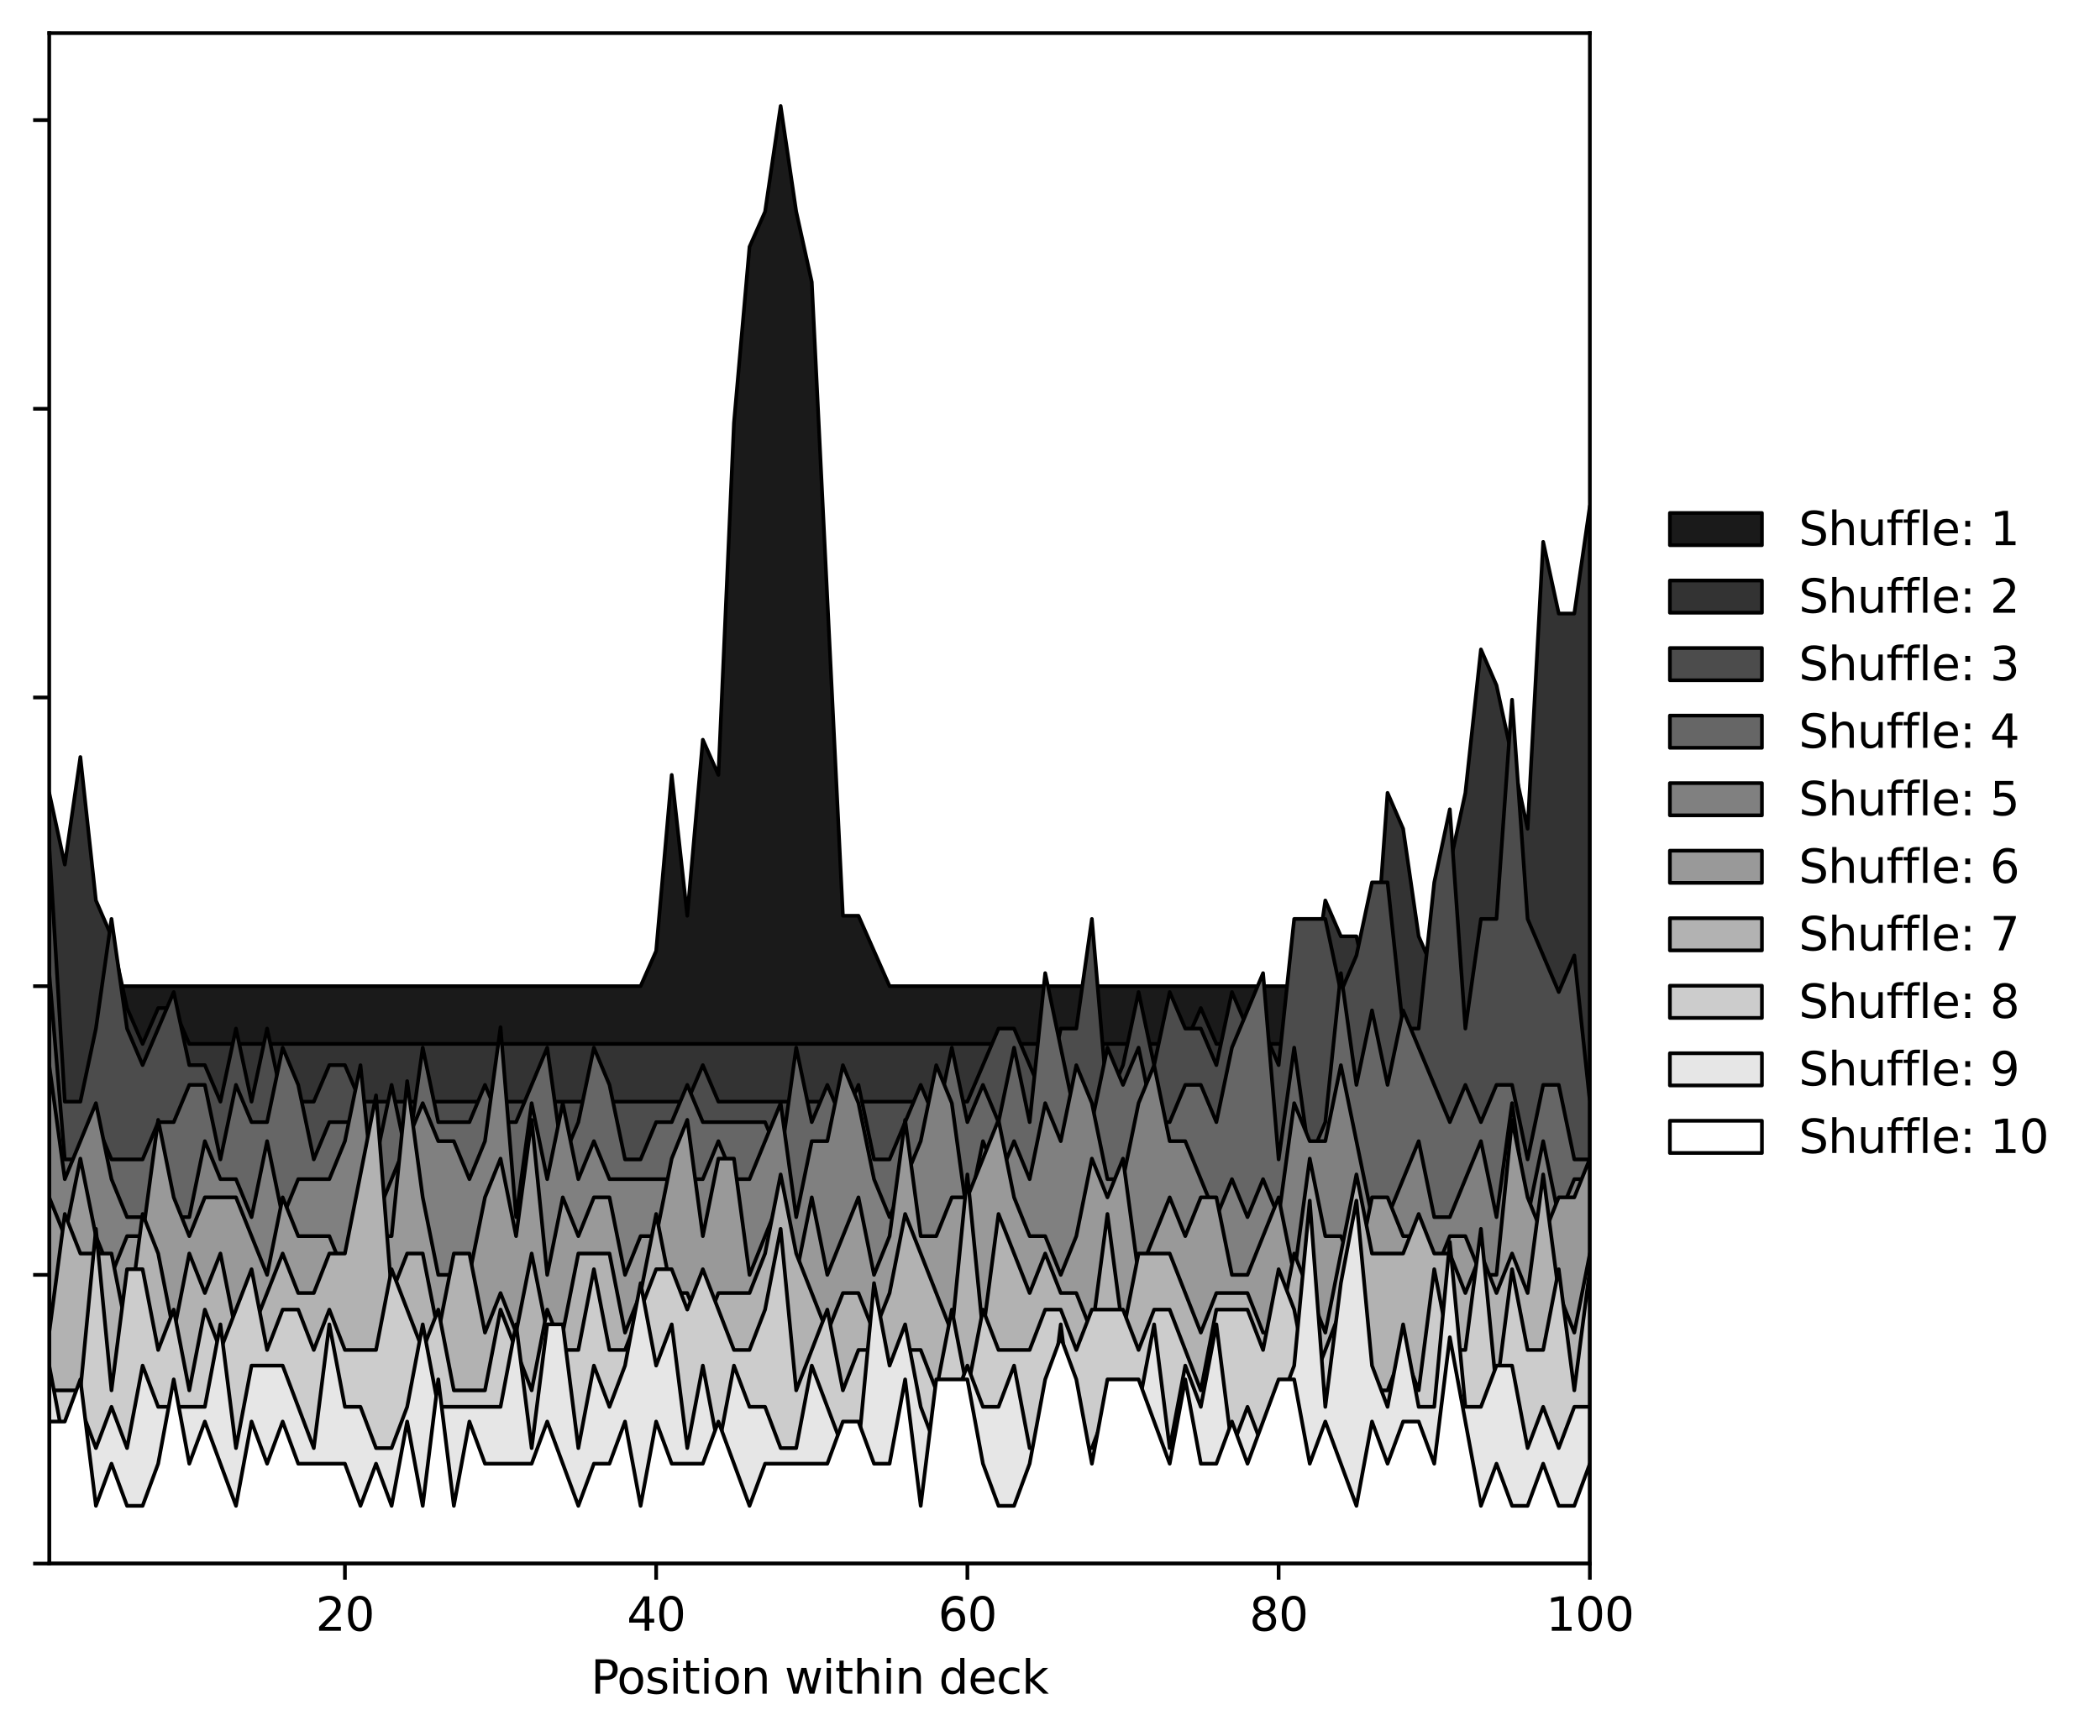 <?xml version="1.0" encoding="utf-8" standalone="no"?>
<!DOCTYPE svg PUBLIC "-//W3C//DTD SVG 1.1//EN"
  "http://www.w3.org/Graphics/SVG/1.1/DTD/svg11.dtd">
<svg xmlns:xlink="http://www.w3.org/1999/xlink" width="456.359pt" height="377.396pt" viewBox="0 0 456.359 377.396" xmlns="http://www.w3.org/2000/svg" version="1.1">
 <defs>
  <style type="text/css">*{stroke-linejoin: round; stroke-linecap: butt}</style>
 </defs>
 <g id="figure_1">
  <g id="patch_1">
   <path d="M 0 377.396 
L 456.359 377.396 
L 456.359 0 
L 0 0 
z
" style="fill: #ffffff"/>
  </g>
  <g id="axes_1">
   <g id="patch_2">
    <path d="M 10.7 339.84 
L 345.5 339.84 
L 345.5 7.2 
L 10.7 7.2 
z
" style="fill: #ffffff"/>
   </g>
   <g id="PolyCollection_1">
    <defs>
     <path id="m535b88dea8" d="M 10.7 -37.556 
L 10.7 -163.052 
L 14.082 -163.052 
L 17.464 -163.052 
L 20.845 -163.052 
L 24.227 -163.052 
L 27.609 -163.052 
L 30.991 -163.052 
L 34.373 -163.052 
L 37.755 -163.052 
L 41.136 -163.052 
L 44.518 -163.052 
L 47.9 -163.052 
L 51.282 -163.052 
L 54.664 -163.052 
L 58.045 -163.052 
L 61.427 -163.052 
L 64.809 -163.052 
L 68.191 -163.052 
L 71.573 -163.052 
L 74.955 -163.052 
L 78.336 -163.052 
L 81.718 -163.052 
L 85.1 -163.052 
L 88.482 -163.052 
L 91.864 -163.052 
L 95.245 -163.052 
L 98.627 -163.052 
L 102.009 -163.052 
L 105.391 -163.052 
L 108.773 -163.052 
L 112.155 -163.052 
L 115.536 -163.052 
L 118.918 -163.052 
L 122.3 -163.052 
L 125.682 -163.052 
L 129.064 -163.052 
L 132.445 -163.052 
L 135.827 -163.052 
L 139.209 -163.052 
L 142.591 -170.704 
L 145.973 -208.965 
L 149.355 -178.356 
L 152.736 -216.617 
L 156.118 -208.965 
L 159.5 -285.487 
L 162.882 -323.748 
L 166.264 -331.4 
L 169.645 -354.356 
L 173.027 -331.4 
L 176.409 -316.095 
L 179.791 -247.226 
L 183.173 -178.356 
L 186.555 -178.356 
L 189.936 -170.704 
L 193.318 -163.052 
L 196.7 -163.052 
L 200.082 -163.052 
L 203.464 -163.052 
L 206.845 -163.052 
L 210.227 -163.052 
L 213.609 -163.052 
L 216.991 -163.052 
L 220.373 -163.052 
L 223.755 -163.052 
L 227.136 -163.052 
L 230.518 -163.052 
L 233.9 -163.052 
L 237.282 -163.052 
L 240.664 -163.052 
L 244.045 -163.052 
L 247.427 -163.052 
L 250.809 -163.052 
L 254.191 -163.052 
L 257.573 -163.052 
L 260.955 -163.052 
L 264.336 -163.052 
L 267.718 -163.052 
L 271.1 -163.052 
L 274.482 -163.052 
L 277.864 -163.052 
L 281.245 -163.052 
L 284.627 -163.052 
L 288.009 -163.052 
L 291.391 -163.052 
L 294.773 -163.052 
L 298.155 -163.052 
L 301.536 -163.052 
L 304.918 -163.052 
L 308.3 -163.052 
L 311.682 -163.052 
L 315.064 -163.052 
L 318.445 -163.052 
L 321.827 -163.052 
L 325.209 -163.052 
L 328.591 -163.052 
L 331.973 -163.052 
L 335.355 -163.052 
L 338.736 -163.052 
L 342.118 -163.052 
L 345.5 -163.052 
L 345.5 -37.556 
L 345.5 -37.556 
L 342.118 -37.556 
L 338.736 -37.556 
L 335.355 -37.556 
L 331.973 -37.556 
L 328.591 -37.556 
L 325.209 -37.556 
L 321.827 -37.556 
L 318.445 -37.556 
L 315.064 -37.556 
L 311.682 -37.556 
L 308.3 -37.556 
L 304.918 -37.556 
L 301.536 -37.556 
L 298.155 -37.556 
L 294.773 -37.556 
L 291.391 -37.556 
L 288.009 -37.556 
L 284.627 -37.556 
L 281.245 -37.556 
L 277.864 -37.556 
L 274.482 -37.556 
L 271.1 -37.556 
L 267.718 -37.556 
L 264.336 -37.556 
L 260.955 -37.556 
L 257.573 -37.556 
L 254.191 -37.556 
L 250.809 -37.556 
L 247.427 -37.556 
L 244.045 -37.556 
L 240.664 -37.556 
L 237.282 -37.556 
L 233.9 -37.556 
L 230.518 -37.556 
L 227.136 -37.556 
L 223.755 -37.556 
L 220.373 -37.556 
L 216.991 -37.556 
L 213.609 -37.556 
L 210.227 -37.556 
L 206.845 -37.556 
L 203.464 -37.556 
L 200.082 -37.556 
L 196.7 -37.556 
L 193.318 -37.556 
L 189.936 -37.556 
L 186.555 -37.556 
L 183.173 -37.556 
L 179.791 -37.556 
L 176.409 -37.556 
L 173.027 -37.556 
L 169.645 -37.556 
L 166.264 -37.556 
L 162.882 -37.556 
L 159.5 -37.556 
L 156.118 -37.556 
L 152.736 -37.556 
L 149.355 -37.556 
L 145.973 -37.556 
L 142.591 -37.556 
L 139.209 -37.556 
L 135.827 -37.556 
L 132.445 -37.556 
L 129.064 -37.556 
L 125.682 -37.556 
L 122.3 -37.556 
L 118.918 -37.556 
L 115.536 -37.556 
L 112.155 -37.556 
L 108.773 -37.556 
L 105.391 -37.556 
L 102.009 -37.556 
L 98.627 -37.556 
L 95.245 -37.556 
L 91.864 -37.556 
L 88.482 -37.556 
L 85.1 -37.556 
L 81.718 -37.556 
L 78.336 -37.556 
L 74.955 -37.556 
L 71.573 -37.556 
L 68.191 -37.556 
L 64.809 -37.556 
L 61.427 -37.556 
L 58.045 -37.556 
L 54.664 -37.556 
L 51.282 -37.556 
L 47.9 -37.556 
L 44.518 -37.556 
L 41.136 -37.556 
L 37.755 -37.556 
L 34.373 -37.556 
L 30.991 -37.556 
L 27.609 -37.556 
L 24.227 -37.556 
L 20.845 -37.556 
L 17.464 -37.556 
L 14.082 -37.556 
L 10.7 -37.556 
z
" style="stroke: #000000; stroke-width: 0.8"/>
    </defs>
    <g clip-path="url(#p2338714a32)">
     <use xlink:href="#m535b88dea8" x="0" y="377.396" style="fill: #1a1a1a; stroke: #000000; stroke-width: 0.8"/>
    </g>
   </g>
   <g id="PolyCollection_2">
    <defs>
     <path id="m1c6f815209" d="M 10.7 -37.556 
L 10.7 -205.066 
L 14.082 -189.476 
L 17.464 -212.86 
L 20.845 -181.681 
L 24.227 -173.887 
L 27.609 -158.297 
L 30.991 -150.502 
L 34.373 -158.297 
L 37.755 -158.297 
L 41.136 -150.502 
L 44.518 -150.502 
L 47.9 -150.502 
L 51.282 -150.502 
L 54.664 -150.502 
L 58.045 -150.502 
L 61.427 -150.502 
L 64.809 -150.502 
L 68.191 -150.502 
L 71.573 -150.502 
L 74.955 -150.502 
L 78.336 -150.502 
L 81.718 -150.502 
L 85.1 -150.502 
L 88.482 -150.502 
L 91.864 -150.502 
L 95.245 -150.502 
L 98.627 -150.502 
L 102.009 -150.502 
L 105.391 -150.502 
L 108.773 -150.502 
L 112.155 -150.502 
L 115.536 -150.502 
L 118.918 -150.502 
L 122.3 -150.502 
L 125.682 -150.502 
L 129.064 -150.502 
L 132.445 -150.502 
L 135.827 -150.502 
L 139.209 -150.502 
L 142.591 -150.502 
L 145.973 -150.502 
L 149.355 -150.502 
L 152.736 -150.502 
L 156.118 -150.502 
L 159.5 -150.502 
L 162.882 -150.502 
L 166.264 -150.502 
L 169.645 -150.502 
L 173.027 -150.502 
L 176.409 -150.502 
L 179.791 -150.502 
L 183.173 -150.502 
L 186.555 -150.502 
L 189.936 -150.502 
L 193.318 -150.502 
L 196.7 -150.502 
L 200.082 -150.502 
L 203.464 -150.502 
L 206.845 -150.502 
L 210.227 -150.502 
L 213.609 -150.502 
L 216.991 -150.502 
L 220.373 -150.502 
L 223.755 -150.502 
L 227.136 -150.502 
L 230.518 -150.502 
L 233.9 -150.502 
L 237.282 -150.502 
L 240.664 -150.502 
L 244.045 -150.502 
L 247.427 -150.502 
L 250.809 -150.502 
L 254.191 -150.502 
L 257.573 -150.502 
L 260.955 -158.297 
L 264.336 -150.502 
L 267.718 -150.502 
L 271.1 -150.502 
L 274.482 -150.502 
L 277.864 -150.502 
L 281.245 -150.502 
L 284.627 -158.297 
L 288.009 -181.681 
L 291.391 -173.887 
L 294.773 -173.887 
L 298.155 -158.297 
L 301.536 -205.066 
L 304.918 -197.271 
L 308.3 -173.887 
L 311.682 -166.092 
L 315.064 -189.476 
L 318.445 -205.066 
L 321.827 -236.245 
L 325.209 -228.45 
L 328.591 -212.86 
L 331.973 -197.271 
L 335.355 -259.629 
L 338.736 -244.039 
L 342.118 -244.039 
L 345.5 -267.424 
L 345.5 -37.556 
L 345.5 -37.556 
L 342.118 -37.556 
L 338.736 -37.556 
L 335.355 -37.556 
L 331.973 -37.556 
L 328.591 -37.556 
L 325.209 -37.556 
L 321.827 -37.556 
L 318.445 -37.556 
L 315.064 -37.556 
L 311.682 -37.556 
L 308.3 -37.556 
L 304.918 -37.556 
L 301.536 -37.556 
L 298.155 -37.556 
L 294.773 -37.556 
L 291.391 -37.556 
L 288.009 -37.556 
L 284.627 -37.556 
L 281.245 -37.556 
L 277.864 -37.556 
L 274.482 -37.556 
L 271.1 -37.556 
L 267.718 -37.556 
L 264.336 -37.556 
L 260.955 -37.556 
L 257.573 -37.556 
L 254.191 -37.556 
L 250.809 -37.556 
L 247.427 -37.556 
L 244.045 -37.556 
L 240.664 -37.556 
L 237.282 -37.556 
L 233.9 -37.556 
L 230.518 -37.556 
L 227.136 -37.556 
L 223.755 -37.556 
L 220.373 -37.556 
L 216.991 -37.556 
L 213.609 -37.556 
L 210.227 -37.556 
L 206.845 -37.556 
L 203.464 -37.556 
L 200.082 -37.556 
L 196.7 -37.556 
L 193.318 -37.556 
L 189.936 -37.556 
L 186.555 -37.556 
L 183.173 -37.556 
L 179.791 -37.556 
L 176.409 -37.556 
L 173.027 -37.556 
L 169.645 -37.556 
L 166.264 -37.556 
L 162.882 -37.556 
L 159.5 -37.556 
L 156.118 -37.556 
L 152.736 -37.556 
L 149.355 -37.556 
L 145.973 -37.556 
L 142.591 -37.556 
L 139.209 -37.556 
L 135.827 -37.556 
L 132.445 -37.556 
L 129.064 -37.556 
L 125.682 -37.556 
L 122.3 -37.556 
L 118.918 -37.556 
L 115.536 -37.556 
L 112.155 -37.556 
L 108.773 -37.556 
L 105.391 -37.556 
L 102.009 -37.556 
L 98.627 -37.556 
L 95.245 -37.556 
L 91.864 -37.556 
L 88.482 -37.556 
L 85.1 -37.556 
L 81.718 -37.556 
L 78.336 -37.556 
L 74.955 -37.556 
L 71.573 -37.556 
L 68.191 -37.556 
L 64.809 -37.556 
L 61.427 -37.556 
L 58.045 -37.556 
L 54.664 -37.556 
L 51.282 -37.556 
L 47.9 -37.556 
L 44.518 -37.556 
L 41.136 -37.556 
L 37.755 -37.556 
L 34.373 -37.556 
L 30.991 -37.556 
L 27.609 -37.556 
L 24.227 -37.556 
L 20.845 -37.556 
L 17.464 -37.556 
L 14.082 -37.556 
L 10.7 -37.556 
z
" style="stroke: #000000; stroke-width: 0.8"/>
    </defs>
    <g clip-path="url(#p2338714a32)">
     <use xlink:href="#m1c6f815209" x="0" y="377.396" style="fill: #333333; stroke: #000000; stroke-width: 0.8"/>
    </g>
   </g>
   <g id="PolyCollection_3">
    <defs>
     <path id="mdcfdbdc6df" d="M 10.7 -37.556 
L 10.7 -193.552 
L 14.082 -137.953 
L 17.464 -137.953 
L 20.845 -153.838 
L 24.227 -177.667 
L 27.609 -153.838 
L 30.991 -145.896 
L 34.373 -153.838 
L 37.755 -161.781 
L 41.136 -145.896 
L 44.518 -145.896 
L 47.9 -137.953 
L 51.282 -153.838 
L 54.664 -137.953 
L 58.045 -153.838 
L 61.427 -137.953 
L 64.809 -137.953 
L 68.191 -137.953 
L 71.573 -145.896 
L 74.955 -145.896 
L 78.336 -137.953 
L 81.718 -137.953 
L 85.1 -137.953 
L 88.482 -137.953 
L 91.864 -137.953 
L 95.245 -137.953 
L 98.627 -137.953 
L 102.009 -137.953 
L 105.391 -137.953 
L 108.773 -137.953 
L 112.155 -137.953 
L 115.536 -137.953 
L 118.918 -137.953 
L 122.3 -137.953 
L 125.682 -137.953 
L 129.064 -137.953 
L 132.445 -137.953 
L 135.827 -137.953 
L 139.209 -137.953 
L 142.591 -137.953 
L 145.973 -137.953 
L 149.355 -137.953 
L 152.736 -145.896 
L 156.118 -137.953 
L 159.5 -137.953 
L 162.882 -137.953 
L 166.264 -137.953 
L 169.645 -137.953 
L 173.027 -137.953 
L 176.409 -137.953 
L 179.791 -137.953 
L 183.173 -137.953 
L 186.555 -137.953 
L 189.936 -137.953 
L 193.318 -137.953 
L 196.7 -137.953 
L 200.082 -137.953 
L 203.464 -137.953 
L 206.845 -137.953 
L 210.227 -137.953 
L 213.609 -145.896 
L 216.991 -153.838 
L 220.373 -153.838 
L 223.755 -145.896 
L 227.136 -137.953 
L 230.518 -153.838 
L 233.9 -153.838 
L 237.282 -177.667 
L 240.664 -137.953 
L 244.045 -145.896 
L 247.427 -161.781 
L 250.809 -145.896 
L 254.191 -161.781 
L 257.573 -153.838 
L 260.955 -153.838 
L 264.336 -145.896 
L 267.718 -161.781 
L 271.1 -153.838 
L 274.482 -153.838 
L 277.864 -145.896 
L 281.245 -177.667 
L 284.627 -177.667 
L 288.009 -177.667 
L 291.391 -161.781 
L 294.773 -169.724 
L 298.155 -185.609 
L 301.536 -185.609 
L 304.918 -153.838 
L 308.3 -153.838 
L 311.682 -185.609 
L 315.064 -201.495 
L 318.445 -153.838 
L 321.827 -177.667 
L 325.209 -177.667 
L 328.591 -225.323 
L 331.973 -177.667 
L 335.355 -169.724 
L 338.736 -161.781 
L 342.118 -169.724 
L 345.5 -137.953 
L 345.5 -37.556 
L 345.5 -37.556 
L 342.118 -37.556 
L 338.736 -37.556 
L 335.355 -37.556 
L 331.973 -37.556 
L 328.591 -37.556 
L 325.209 -37.556 
L 321.827 -37.556 
L 318.445 -37.556 
L 315.064 -37.556 
L 311.682 -37.556 
L 308.3 -37.556 
L 304.918 -37.556 
L 301.536 -37.556 
L 298.155 -37.556 
L 294.773 -37.556 
L 291.391 -37.556 
L 288.009 -37.556 
L 284.627 -37.556 
L 281.245 -37.556 
L 277.864 -37.556 
L 274.482 -37.556 
L 271.1 -37.556 
L 267.718 -37.556 
L 264.336 -37.556 
L 260.955 -37.556 
L 257.573 -37.556 
L 254.191 -37.556 
L 250.809 -37.556 
L 247.427 -37.556 
L 244.045 -37.556 
L 240.664 -37.556 
L 237.282 -37.556 
L 233.9 -37.556 
L 230.518 -37.556 
L 227.136 -37.556 
L 223.755 -37.556 
L 220.373 -37.556 
L 216.991 -37.556 
L 213.609 -37.556 
L 210.227 -37.556 
L 206.845 -37.556 
L 203.464 -37.556 
L 200.082 -37.556 
L 196.7 -37.556 
L 193.318 -37.556 
L 189.936 -37.556 
L 186.555 -37.556 
L 183.173 -37.556 
L 179.791 -37.556 
L 176.409 -37.556 
L 173.027 -37.556 
L 169.645 -37.556 
L 166.264 -37.556 
L 162.882 -37.556 
L 159.5 -37.556 
L 156.118 -37.556 
L 152.736 -37.556 
L 149.355 -37.556 
L 145.973 -37.556 
L 142.591 -37.556 
L 139.209 -37.556 
L 135.827 -37.556 
L 132.445 -37.556 
L 129.064 -37.556 
L 125.682 -37.556 
L 122.3 -37.556 
L 118.918 -37.556 
L 115.536 -37.556 
L 112.155 -37.556 
L 108.773 -37.556 
L 105.391 -37.556 
L 102.009 -37.556 
L 98.627 -37.556 
L 95.245 -37.556 
L 91.864 -37.556 
L 88.482 -37.556 
L 85.1 -37.556 
L 81.718 -37.556 
L 78.336 -37.556 
L 74.955 -37.556 
L 71.573 -37.556 
L 68.191 -37.556 
L 64.809 -37.556 
L 61.427 -37.556 
L 58.045 -37.556 
L 54.664 -37.556 
L 51.282 -37.556 
L 47.9 -37.556 
L 44.518 -37.556 
L 41.136 -37.556 
L 37.755 -37.556 
L 34.373 -37.556 
L 30.991 -37.556 
L 27.609 -37.556 
L 24.227 -37.556 
L 20.845 -37.556 
L 17.464 -37.556 
L 14.082 -37.556 
L 10.7 -37.556 
z
" style="stroke: #000000; stroke-width: 0.8"/>
    </defs>
    <g clip-path="url(#p2338714a32)">
     <use xlink:href="#mdcfdbdc6df" x="0" y="377.396" style="fill: #4c4c4c; stroke: #000000; stroke-width: 0.8"/>
    </g>
   </g>
   <g id="PolyCollection_4">
    <defs>
     <path id="maea3442141" d="M 10.7 -37.556 
L 10.7 -165.886 
L 14.082 -125.403 
L 17.464 -125.403 
L 20.845 -133.5 
L 24.227 -125.403 
L 27.609 -125.403 
L 30.991 -125.403 
L 34.373 -133.5 
L 37.755 -133.5 
L 41.136 -141.596 
L 44.518 -141.596 
L 47.9 -125.403 
L 51.282 -141.596 
L 54.664 -133.5 
L 58.045 -133.5 
L 61.427 -149.693 
L 64.809 -141.596 
L 68.191 -125.403 
L 71.573 -133.5 
L 74.955 -133.5 
L 78.336 -133.5 
L 81.718 -125.403 
L 85.1 -141.596 
L 88.482 -125.403 
L 91.864 -149.693 
L 95.245 -133.5 
L 98.627 -133.5 
L 102.009 -133.5 
L 105.391 -141.596 
L 108.773 -133.5 
L 112.155 -133.5 
L 115.536 -141.596 
L 118.918 -149.693 
L 122.3 -125.403 
L 125.682 -133.5 
L 129.064 -149.693 
L 132.445 -141.596 
L 135.827 -125.403 
L 139.209 -125.403 
L 142.591 -133.5 
L 145.973 -133.5 
L 149.355 -141.596 
L 152.736 -133.5 
L 156.118 -133.5 
L 159.5 -133.5 
L 162.882 -133.5 
L 166.264 -133.5 
L 169.645 -125.403 
L 173.027 -149.693 
L 176.409 -133.5 
L 179.791 -141.596 
L 183.173 -133.5 
L 186.555 -141.596 
L 189.936 -125.403 
L 193.318 -125.403 
L 196.7 -133.5 
L 200.082 -141.596 
L 203.464 -133.5 
L 206.845 -149.693 
L 210.227 -133.5 
L 213.609 -141.596 
L 216.991 -133.5 
L 220.373 -149.693 
L 223.755 -133.5 
L 227.136 -165.886 
L 230.518 -149.693 
L 233.9 -133.5 
L 237.282 -133.5 
L 240.664 -149.693 
L 244.045 -141.596 
L 247.427 -149.693 
L 250.809 -133.5 
L 254.191 -133.5 
L 257.573 -141.596 
L 260.955 -141.596 
L 264.336 -133.5 
L 267.718 -149.693 
L 271.1 -157.789 
L 274.482 -165.886 
L 277.864 -125.403 
L 281.245 -149.693 
L 284.627 -125.403 
L 288.009 -133.5 
L 291.391 -165.886 
L 294.773 -141.596 
L 298.155 -157.789 
L 301.536 -141.596 
L 304.918 -157.789 
L 308.3 -149.693 
L 311.682 -141.596 
L 315.064 -133.5 
L 318.445 -141.596 
L 321.827 -133.5 
L 325.209 -141.596 
L 328.591 -141.596 
L 331.973 -125.403 
L 335.355 -141.596 
L 338.736 -141.596 
L 342.118 -125.403 
L 345.5 -125.403 
L 345.5 -37.556 
L 345.5 -37.556 
L 342.118 -37.556 
L 338.736 -37.556 
L 335.355 -37.556 
L 331.973 -37.556 
L 328.591 -37.556 
L 325.209 -37.556 
L 321.827 -37.556 
L 318.445 -37.556 
L 315.064 -37.556 
L 311.682 -37.556 
L 308.3 -37.556 
L 304.918 -37.556 
L 301.536 -37.556 
L 298.155 -37.556 
L 294.773 -37.556 
L 291.391 -37.556 
L 288.009 -37.556 
L 284.627 -37.556 
L 281.245 -37.556 
L 277.864 -37.556 
L 274.482 -37.556 
L 271.1 -37.556 
L 267.718 -37.556 
L 264.336 -37.556 
L 260.955 -37.556 
L 257.573 -37.556 
L 254.191 -37.556 
L 250.809 -37.556 
L 247.427 -37.556 
L 244.045 -37.556 
L 240.664 -37.556 
L 237.282 -37.556 
L 233.9 -37.556 
L 230.518 -37.556 
L 227.136 -37.556 
L 223.755 -37.556 
L 220.373 -37.556 
L 216.991 -37.556 
L 213.609 -37.556 
L 210.227 -37.556 
L 206.845 -37.556 
L 203.464 -37.556 
L 200.082 -37.556 
L 196.7 -37.556 
L 193.318 -37.556 
L 189.936 -37.556 
L 186.555 -37.556 
L 183.173 -37.556 
L 179.791 -37.556 
L 176.409 -37.556 
L 173.027 -37.556 
L 169.645 -37.556 
L 166.264 -37.556 
L 162.882 -37.556 
L 159.5 -37.556 
L 156.118 -37.556 
L 152.736 -37.556 
L 149.355 -37.556 
L 145.973 -37.556 
L 142.591 -37.556 
L 139.209 -37.556 
L 135.827 -37.556 
L 132.445 -37.556 
L 129.064 -37.556 
L 125.682 -37.556 
L 122.3 -37.556 
L 118.918 -37.556 
L 115.536 -37.556 
L 112.155 -37.556 
L 108.773 -37.556 
L 105.391 -37.556 
L 102.009 -37.556 
L 98.627 -37.556 
L 95.245 -37.556 
L 91.864 -37.556 
L 88.482 -37.556 
L 85.1 -37.556 
L 81.718 -37.556 
L 78.336 -37.556 
L 74.955 -37.556 
L 71.573 -37.556 
L 68.191 -37.556 
L 64.809 -37.556 
L 61.427 -37.556 
L 58.045 -37.556 
L 54.664 -37.556 
L 51.282 -37.556 
L 47.9 -37.556 
L 44.518 -37.556 
L 41.136 -37.556 
L 37.755 -37.556 
L 34.373 -37.556 
L 30.991 -37.556 
L 27.609 -37.556 
L 24.227 -37.556 
L 20.845 -37.556 
L 17.464 -37.556 
L 14.082 -37.556 
L 10.7 -37.556 
z
" style="stroke: #000000; stroke-width: 0.8"/>
    </defs>
    <g clip-path="url(#p2338714a32)">
     <use xlink:href="#maea3442141" x="0" y="377.396" style="fill: #666666; stroke: #000000; stroke-width: 0.8"/>
    </g>
   </g>
   <g id="PolyCollection_5">
    <defs>
     <path id="m28d395a72d" d="M 10.7 -37.556 
L 10.7 -145.879 
L 14.082 -121.11 
L 17.464 -129.366 
L 20.845 -137.623 
L 24.227 -121.11 
L 27.609 -112.854 
L 30.991 -112.854 
L 34.373 -112.854 
L 37.755 -112.854 
L 41.136 -112.854 
L 44.518 -129.366 
L 47.9 -121.11 
L 51.282 -121.11 
L 54.664 -112.854 
L 58.045 -129.366 
L 61.427 -112.854 
L 64.809 -121.11 
L 68.191 -121.11 
L 71.573 -121.11 
L 74.955 -129.366 
L 78.336 -145.879 
L 81.718 -112.854 
L 85.1 -121.11 
L 88.482 -129.366 
L 91.864 -137.623 
L 95.245 -129.366 
L 98.627 -129.366 
L 102.009 -121.11 
L 105.391 -129.366 
L 108.773 -154.135 
L 112.155 -112.854 
L 115.536 -137.623 
L 118.918 -121.11 
L 122.3 -137.623 
L 125.682 -121.11 
L 129.064 -129.366 
L 132.445 -121.11 
L 135.827 -121.11 
L 139.209 -121.11 
L 142.591 -121.11 
L 145.973 -121.11 
L 149.355 -121.11 
L 152.736 -121.11 
L 156.118 -129.366 
L 159.5 -121.11 
L 162.882 -121.11 
L 166.264 -129.366 
L 169.645 -137.623 
L 173.027 -112.854 
L 176.409 -129.366 
L 179.791 -129.366 
L 183.173 -145.879 
L 186.555 -137.623 
L 189.936 -121.11 
L 193.318 -112.854 
L 196.7 -121.11 
L 200.082 -129.366 
L 203.464 -145.879 
L 206.845 -137.623 
L 210.227 -112.854 
L 213.609 -129.366 
L 216.991 -121.11 
L 220.373 -129.366 
L 223.755 -121.11 
L 227.136 -137.623 
L 230.518 -129.366 
L 233.9 -145.879 
L 237.282 -137.623 
L 240.664 -121.11 
L 244.045 -121.11 
L 247.427 -137.623 
L 250.809 -145.879 
L 254.191 -129.366 
L 257.573 -129.366 
L 260.955 -121.11 
L 264.336 -112.854 
L 267.718 -121.11 
L 271.1 -112.854 
L 274.482 -121.11 
L 277.864 -112.854 
L 281.245 -137.623 
L 284.627 -129.366 
L 288.009 -129.366 
L 291.391 -145.879 
L 294.773 -129.366 
L 298.155 -112.854 
L 301.536 -112.854 
L 304.918 -121.11 
L 308.3 -129.366 
L 311.682 -112.854 
L 315.064 -112.854 
L 318.445 -121.11 
L 321.827 -129.366 
L 325.209 -112.854 
L 328.591 -137.623 
L 331.973 -112.854 
L 335.355 -129.366 
L 338.736 -112.854 
L 342.118 -121.11 
L 345.5 -121.11 
L 345.5 -37.556 
L 345.5 -37.556 
L 342.118 -37.556 
L 338.736 -37.556 
L 335.355 -37.556 
L 331.973 -37.556 
L 328.591 -37.556 
L 325.209 -37.556 
L 321.827 -37.556 
L 318.445 -37.556 
L 315.064 -37.556 
L 311.682 -37.556 
L 308.3 -37.556 
L 304.918 -37.556 
L 301.536 -37.556 
L 298.155 -37.556 
L 294.773 -37.556 
L 291.391 -37.556 
L 288.009 -37.556 
L 284.627 -37.556 
L 281.245 -37.556 
L 277.864 -37.556 
L 274.482 -37.556 
L 271.1 -37.556 
L 267.718 -37.556 
L 264.336 -37.556 
L 260.955 -37.556 
L 257.573 -37.556 
L 254.191 -37.556 
L 250.809 -37.556 
L 247.427 -37.556 
L 244.045 -37.556 
L 240.664 -37.556 
L 237.282 -37.556 
L 233.9 -37.556 
L 230.518 -37.556 
L 227.136 -37.556 
L 223.755 -37.556 
L 220.373 -37.556 
L 216.991 -37.556 
L 213.609 -37.556 
L 210.227 -37.556 
L 206.845 -37.556 
L 203.464 -37.556 
L 200.082 -37.556 
L 196.7 -37.556 
L 193.318 -37.556 
L 189.936 -37.556 
L 186.555 -37.556 
L 183.173 -37.556 
L 179.791 -37.556 
L 176.409 -37.556 
L 173.027 -37.556 
L 169.645 -37.556 
L 166.264 -37.556 
L 162.882 -37.556 
L 159.5 -37.556 
L 156.118 -37.556 
L 152.736 -37.556 
L 149.355 -37.556 
L 145.973 -37.556 
L 142.591 -37.556 
L 139.209 -37.556 
L 135.827 -37.556 
L 132.445 -37.556 
L 129.064 -37.556 
L 125.682 -37.556 
L 122.3 -37.556 
L 118.918 -37.556 
L 115.536 -37.556 
L 112.155 -37.556 
L 108.773 -37.556 
L 105.391 -37.556 
L 102.009 -37.556 
L 98.627 -37.556 
L 95.245 -37.556 
L 91.864 -37.556 
L 88.482 -37.556 
L 85.1 -37.556 
L 81.718 -37.556 
L 78.336 -37.556 
L 74.955 -37.556 
L 71.573 -37.556 
L 68.191 -37.556 
L 64.809 -37.556 
L 61.427 -37.556 
L 58.045 -37.556 
L 54.664 -37.556 
L 51.282 -37.556 
L 47.9 -37.556 
L 44.518 -37.556 
L 41.136 -37.556 
L 37.755 -37.556 
L 34.373 -37.556 
L 30.991 -37.556 
L 27.609 -37.556 
L 24.227 -37.556 
L 20.845 -37.556 
L 17.464 -37.556 
L 14.082 -37.556 
L 10.7 -37.556 
z
" style="stroke: #000000; stroke-width: 0.8"/>
    </defs>
    <g clip-path="url(#p2338714a32)">
     <use xlink:href="#m28d395a72d" x="0" y="377.396" style="fill: #808080; stroke: #000000; stroke-width: 0.8"/>
    </g>
   </g>
   <g id="PolyCollection_6">
    <defs>
     <path id="m2266cf9a54" d="M 10.7 -37.556 
L 10.7 -117.149 
L 14.082 -108.727 
L 17.464 -125.572 
L 20.845 -108.727 
L 24.227 -100.304 
L 27.609 -108.727 
L 30.991 -108.727 
L 34.373 -133.994 
L 37.755 -117.149 
L 41.136 -108.727 
L 44.518 -117.149 
L 47.9 -117.149 
L 51.282 -117.149 
L 54.664 -108.727 
L 58.045 -100.304 
L 61.427 -117.149 
L 64.809 -108.727 
L 68.191 -108.727 
L 71.573 -108.727 
L 74.955 -100.304 
L 78.336 -117.149 
L 81.718 -108.727 
L 85.1 -108.727 
L 88.482 -142.417 
L 91.864 -117.149 
L 95.245 -100.304 
L 98.627 -100.304 
L 102.009 -100.304 
L 105.391 -117.149 
L 108.773 -125.572 
L 112.155 -108.727 
L 115.536 -133.994 
L 118.918 -100.304 
L 122.3 -117.149 
L 125.682 -108.727 
L 129.064 -117.149 
L 132.445 -117.149 
L 135.827 -100.304 
L 139.209 -108.727 
L 142.591 -108.727 
L 145.973 -125.572 
L 149.355 -133.994 
L 152.736 -108.727 
L 156.118 -125.572 
L 159.5 -125.572 
L 162.882 -100.304 
L 166.264 -108.727 
L 169.645 -117.149 
L 173.027 -100.304 
L 176.409 -117.149 
L 179.791 -100.304 
L 183.173 -108.727 
L 186.555 -117.149 
L 189.936 -100.304 
L 193.318 -108.727 
L 196.7 -133.994 
L 200.082 -108.727 
L 203.464 -108.727 
L 206.845 -117.149 
L 210.227 -117.149 
L 213.609 -125.572 
L 216.991 -133.994 
L 220.373 -117.149 
L 223.755 -108.727 
L 227.136 -108.727 
L 230.518 -100.304 
L 233.9 -108.727 
L 237.282 -125.572 
L 240.664 -117.149 
L 244.045 -125.572 
L 247.427 -100.304 
L 250.809 -108.727 
L 254.191 -117.149 
L 257.573 -108.727 
L 260.955 -117.149 
L 264.336 -117.149 
L 267.718 -100.304 
L 271.1 -100.304 
L 274.482 -108.727 
L 277.864 -117.149 
L 281.245 -100.304 
L 284.627 -125.572 
L 288.009 -108.727 
L 291.391 -108.727 
L 294.773 -100.304 
L 298.155 -117.149 
L 301.536 -117.149 
L 304.918 -108.727 
L 308.3 -108.727 
L 311.682 -100.304 
L 315.064 -108.727 
L 318.445 -108.727 
L 321.827 -100.304 
L 325.209 -100.304 
L 328.591 -133.994 
L 331.973 -117.149 
L 335.355 -108.727 
L 338.736 -117.149 
L 342.118 -117.149 
L 345.5 -125.572 
L 345.5 -37.556 
L 345.5 -37.556 
L 342.118 -37.556 
L 338.736 -37.556 
L 335.355 -37.556 
L 331.973 -37.556 
L 328.591 -37.556 
L 325.209 -37.556 
L 321.827 -37.556 
L 318.445 -37.556 
L 315.064 -37.556 
L 311.682 -37.556 
L 308.3 -37.556 
L 304.918 -37.556 
L 301.536 -37.556 
L 298.155 -37.556 
L 294.773 -37.556 
L 291.391 -37.556 
L 288.009 -37.556 
L 284.627 -37.556 
L 281.245 -37.556 
L 277.864 -37.556 
L 274.482 -37.556 
L 271.1 -37.556 
L 267.718 -37.556 
L 264.336 -37.556 
L 260.955 -37.556 
L 257.573 -37.556 
L 254.191 -37.556 
L 250.809 -37.556 
L 247.427 -37.556 
L 244.045 -37.556 
L 240.664 -37.556 
L 237.282 -37.556 
L 233.9 -37.556 
L 230.518 -37.556 
L 227.136 -37.556 
L 223.755 -37.556 
L 220.373 -37.556 
L 216.991 -37.556 
L 213.609 -37.556 
L 210.227 -37.556 
L 206.845 -37.556 
L 203.464 -37.556 
L 200.082 -37.556 
L 196.7 -37.556 
L 193.318 -37.556 
L 189.936 -37.556 
L 186.555 -37.556 
L 183.173 -37.556 
L 179.791 -37.556 
L 176.409 -37.556 
L 173.027 -37.556 
L 169.645 -37.556 
L 166.264 -37.556 
L 162.882 -37.556 
L 159.5 -37.556 
L 156.118 -37.556 
L 152.736 -37.556 
L 149.355 -37.556 
L 145.973 -37.556 
L 142.591 -37.556 
L 139.209 -37.556 
L 135.827 -37.556 
L 132.445 -37.556 
L 129.064 -37.556 
L 125.682 -37.556 
L 122.3 -37.556 
L 118.918 -37.556 
L 115.536 -37.556 
L 112.155 -37.556 
L 108.773 -37.556 
L 105.391 -37.556 
L 102.009 -37.556 
L 98.627 -37.556 
L 95.245 -37.556 
L 91.864 -37.556 
L 88.482 -37.556 
L 85.1 -37.556 
L 81.718 -37.556 
L 78.336 -37.556 
L 74.955 -37.556 
L 71.573 -37.556 
L 68.191 -37.556 
L 64.809 -37.556 
L 61.427 -37.556 
L 58.045 -37.556 
L 54.664 -37.556 
L 51.282 -37.556 
L 47.9 -37.556 
L 44.518 -37.556 
L 41.136 -37.556 
L 37.755 -37.556 
L 34.373 -37.556 
L 30.991 -37.556 
L 27.609 -37.556 
L 24.227 -37.556 
L 20.845 -37.556 
L 17.464 -37.556 
L 14.082 -37.556 
L 10.7 -37.556 
z
" style="stroke: #000000; stroke-width: 0.8"/>
    </defs>
    <g clip-path="url(#p2338714a32)">
     <use xlink:href="#m2266cf9a54" x="0" y="377.396" style="fill: #999999; stroke: #000000; stroke-width: 0.8"/>
    </g>
   </g>
   <g id="PolyCollection_7">
    <defs>
     <path id="m09ed8a4560" d="M 10.7 -37.556 
L 10.7 -87.755 
L 14.082 -113.541 
L 17.464 -104.946 
L 20.845 -104.946 
L 24.227 -104.946 
L 27.609 -87.755 
L 30.991 -113.541 
L 34.373 -104.946 
L 37.755 -87.755 
L 41.136 -104.946 
L 44.518 -96.35 
L 47.9 -104.946 
L 51.282 -87.755 
L 54.664 -87.755 
L 58.045 -96.35 
L 61.427 -104.946 
L 64.809 -96.35 
L 68.191 -96.35 
L 71.573 -104.946 
L 74.955 -104.946 
L 78.336 -122.137 
L 81.718 -139.328 
L 85.1 -96.35 
L 88.482 -104.946 
L 91.864 -104.946 
L 95.245 -87.755 
L 98.627 -104.946 
L 102.009 -104.946 
L 105.391 -87.755 
L 108.773 -96.35 
L 112.155 -87.755 
L 115.536 -104.946 
L 118.918 -87.755 
L 122.3 -87.755 
L 125.682 -104.946 
L 129.064 -104.946 
L 132.445 -104.946 
L 135.827 -87.755 
L 139.209 -96.35 
L 142.591 -113.541 
L 145.973 -96.35 
L 149.355 -96.35 
L 152.736 -87.755 
L 156.118 -96.35 
L 159.5 -96.35 
L 162.882 -96.35 
L 166.264 -104.946 
L 169.645 -122.137 
L 173.027 -104.946 
L 176.409 -96.35 
L 179.791 -87.755 
L 183.173 -96.35 
L 186.555 -96.35 
L 189.936 -87.755 
L 193.318 -96.35 
L 196.7 -113.541 
L 200.082 -104.946 
L 203.464 -96.35 
L 206.845 -87.755 
L 210.227 -122.137 
L 213.609 -87.755 
L 216.991 -113.541 
L 220.373 -104.946 
L 223.755 -96.35 
L 227.136 -104.946 
L 230.518 -96.35 
L 233.9 -96.35 
L 237.282 -87.755 
L 240.664 -113.541 
L 244.045 -87.755 
L 247.427 -104.946 
L 250.809 -104.946 
L 254.191 -104.946 
L 257.573 -96.35 
L 260.955 -87.755 
L 264.336 -96.35 
L 267.718 -96.35 
L 271.1 -96.35 
L 274.482 -87.755 
L 277.864 -87.755 
L 281.245 -104.946 
L 284.627 -96.35 
L 288.009 -87.755 
L 291.391 -104.946 
L 294.773 -122.137 
L 298.155 -104.946 
L 301.536 -104.946 
L 304.918 -104.946 
L 308.3 -113.541 
L 311.682 -104.946 
L 315.064 -104.946 
L 318.445 -96.35 
L 321.827 -104.946 
L 325.209 -96.35 
L 328.591 -104.946 
L 331.973 -96.35 
L 335.355 -122.137 
L 338.736 -96.35 
L 342.118 -87.755 
L 345.5 -104.946 
L 345.5 -37.556 
L 345.5 -37.556 
L 342.118 -37.556 
L 338.736 -37.556 
L 335.355 -37.556 
L 331.973 -37.556 
L 328.591 -37.556 
L 325.209 -37.556 
L 321.827 -37.556 
L 318.445 -37.556 
L 315.064 -37.556 
L 311.682 -37.556 
L 308.3 -37.556 
L 304.918 -37.556 
L 301.536 -37.556 
L 298.155 -37.556 
L 294.773 -37.556 
L 291.391 -37.556 
L 288.009 -37.556 
L 284.627 -37.556 
L 281.245 -37.556 
L 277.864 -37.556 
L 274.482 -37.556 
L 271.1 -37.556 
L 267.718 -37.556 
L 264.336 -37.556 
L 260.955 -37.556 
L 257.573 -37.556 
L 254.191 -37.556 
L 250.809 -37.556 
L 247.427 -37.556 
L 244.045 -37.556 
L 240.664 -37.556 
L 237.282 -37.556 
L 233.9 -37.556 
L 230.518 -37.556 
L 227.136 -37.556 
L 223.755 -37.556 
L 220.373 -37.556 
L 216.991 -37.556 
L 213.609 -37.556 
L 210.227 -37.556 
L 206.845 -37.556 
L 203.464 -37.556 
L 200.082 -37.556 
L 196.7 -37.556 
L 193.318 -37.556 
L 189.936 -37.556 
L 186.555 -37.556 
L 183.173 -37.556 
L 179.791 -37.556 
L 176.409 -37.556 
L 173.027 -37.556 
L 169.645 -37.556 
L 166.264 -37.556 
L 162.882 -37.556 
L 159.5 -37.556 
L 156.118 -37.556 
L 152.736 -37.556 
L 149.355 -37.556 
L 145.973 -37.556 
L 142.591 -37.556 
L 139.209 -37.556 
L 135.827 -37.556 
L 132.445 -37.556 
L 129.064 -37.556 
L 125.682 -37.556 
L 122.3 -37.556 
L 118.918 -37.556 
L 115.536 -37.556 
L 112.155 -37.556 
L 108.773 -37.556 
L 105.391 -37.556 
L 102.009 -37.556 
L 98.627 -37.556 
L 95.245 -37.556 
L 91.864 -37.556 
L 88.482 -37.556 
L 85.1 -37.556 
L 81.718 -37.556 
L 78.336 -37.556 
L 74.955 -37.556 
L 71.573 -37.556 
L 68.191 -37.556 
L 64.809 -37.556 
L 61.427 -37.556 
L 58.045 -37.556 
L 54.664 -37.556 
L 51.282 -37.556 
L 47.9 -37.556 
L 44.518 -37.556 
L 41.136 -37.556 
L 37.755 -37.556 
L 34.373 -37.556 
L 30.991 -37.556 
L 27.609 -37.556 
L 24.227 -37.556 
L 20.845 -37.556 
L 17.464 -37.556 
L 14.082 -37.556 
L 10.7 -37.556 
z
" style="stroke: #000000; stroke-width: 0.8"/>
    </defs>
    <g clip-path="url(#p2338714a32)">
     <use xlink:href="#m09ed8a4560" x="0" y="377.396" style="fill: #b2b2b2; stroke: #000000; stroke-width: 0.8"/>
    </g>
   </g>
   <g id="PolyCollection_8">
    <defs>
     <path id="m030edb895b" d="M 10.7 -37.556 
L 10.7 -75.205 
L 14.082 -75.205 
L 17.464 -75.205 
L 20.845 -110.309 
L 24.227 -75.205 
L 27.609 -101.533 
L 30.991 -101.533 
L 34.373 -83.981 
L 37.755 -92.757 
L 41.136 -75.205 
L 44.518 -92.757 
L 47.9 -83.981 
L 51.282 -92.757 
L 54.664 -101.533 
L 58.045 -83.981 
L 61.427 -92.757 
L 64.809 -92.757 
L 68.191 -83.981 
L 71.573 -92.757 
L 74.955 -83.981 
L 78.336 -83.981 
L 81.718 -83.981 
L 85.1 -101.533 
L 88.482 -92.757 
L 91.864 -83.981 
L 95.245 -92.757 
L 98.627 -75.205 
L 102.009 -75.205 
L 105.391 -75.205 
L 108.773 -92.757 
L 112.155 -83.981 
L 115.536 -75.205 
L 118.918 -92.757 
L 122.3 -83.981 
L 125.682 -83.981 
L 129.064 -101.533 
L 132.445 -83.981 
L 135.827 -83.981 
L 139.209 -92.757 
L 142.591 -101.533 
L 145.973 -101.533 
L 149.355 -92.757 
L 152.736 -101.533 
L 156.118 -92.757 
L 159.5 -83.981 
L 162.882 -83.981 
L 166.264 -92.757 
L 169.645 -110.309 
L 173.027 -75.205 
L 176.409 -83.981 
L 179.791 -92.757 
L 183.173 -75.205 
L 186.555 -83.981 
L 189.936 -83.981 
L 193.318 -75.205 
L 196.7 -83.981 
L 200.082 -83.981 
L 203.464 -75.205 
L 206.845 -92.757 
L 210.227 -75.205 
L 213.609 -92.757 
L 216.991 -83.981 
L 220.373 -83.981 
L 223.755 -83.981 
L 227.136 -92.757 
L 230.518 -92.757 
L 233.9 -83.981 
L 237.282 -92.757 
L 240.664 -92.757 
L 244.045 -92.757 
L 247.427 -83.981 
L 250.809 -92.757 
L 254.191 -92.757 
L 257.573 -83.981 
L 260.955 -75.205 
L 264.336 -92.757 
L 267.718 -92.757 
L 271.1 -92.757 
L 274.482 -83.981 
L 277.864 -101.533 
L 281.245 -92.757 
L 284.627 -75.205 
L 288.009 -83.981 
L 291.391 -92.757 
L 294.773 -83.981 
L 298.155 -75.205 
L 301.536 -75.205 
L 304.918 -83.981 
L 308.3 -75.205 
L 311.682 -101.533 
L 315.064 -83.981 
L 318.445 -83.981 
L 321.827 -110.309 
L 325.209 -75.205 
L 328.591 -101.533 
L 331.973 -83.981 
L 335.355 -83.981 
L 338.736 -101.533 
L 342.118 -75.205 
L 345.5 -101.533 
L 345.5 -37.556 
L 345.5 -37.556 
L 342.118 -37.556 
L 338.736 -37.556 
L 335.355 -37.556 
L 331.973 -37.556 
L 328.591 -37.556 
L 325.209 -37.556 
L 321.827 -37.556 
L 318.445 -37.556 
L 315.064 -37.556 
L 311.682 -37.556 
L 308.3 -37.556 
L 304.918 -37.556 
L 301.536 -37.556 
L 298.155 -37.556 
L 294.773 -37.556 
L 291.391 -37.556 
L 288.009 -37.556 
L 284.627 -37.556 
L 281.245 -37.556 
L 277.864 -37.556 
L 274.482 -37.556 
L 271.1 -37.556 
L 267.718 -37.556 
L 264.336 -37.556 
L 260.955 -37.556 
L 257.573 -37.556 
L 254.191 -37.556 
L 250.809 -37.556 
L 247.427 -37.556 
L 244.045 -37.556 
L 240.664 -37.556 
L 237.282 -37.556 
L 233.9 -37.556 
L 230.518 -37.556 
L 227.136 -37.556 
L 223.755 -37.556 
L 220.373 -37.556 
L 216.991 -37.556 
L 213.609 -37.556 
L 210.227 -37.556 
L 206.845 -37.556 
L 203.464 -37.556 
L 200.082 -37.556 
L 196.7 -37.556 
L 193.318 -37.556 
L 189.936 -37.556 
L 186.555 -37.556 
L 183.173 -37.556 
L 179.791 -37.556 
L 176.409 -37.556 
L 173.027 -37.556 
L 169.645 -37.556 
L 166.264 -37.556 
L 162.882 -37.556 
L 159.5 -37.556 
L 156.118 -37.556 
L 152.736 -37.556 
L 149.355 -37.556 
L 145.973 -37.556 
L 142.591 -37.556 
L 139.209 -37.556 
L 135.827 -37.556 
L 132.445 -37.556 
L 129.064 -37.556 
L 125.682 -37.556 
L 122.3 -37.556 
L 118.918 -37.556 
L 115.536 -37.556 
L 112.155 -37.556 
L 108.773 -37.556 
L 105.391 -37.556 
L 102.009 -37.556 
L 98.627 -37.556 
L 95.245 -37.556 
L 91.864 -37.556 
L 88.482 -37.556 
L 85.1 -37.556 
L 81.718 -37.556 
L 78.336 -37.556 
L 74.955 -37.556 
L 71.573 -37.556 
L 68.191 -37.556 
L 64.809 -37.556 
L 61.427 -37.556 
L 58.045 -37.556 
L 54.664 -37.556 
L 51.282 -37.556 
L 47.9 -37.556 
L 44.518 -37.556 
L 41.136 -37.556 
L 37.755 -37.556 
L 34.373 -37.556 
L 30.991 -37.556 
L 27.609 -37.556 
L 24.227 -37.556 
L 20.845 -37.556 
L 17.464 -37.556 
L 14.082 -37.556 
L 10.7 -37.556 
z
" style="stroke: #000000; stroke-width: 0.8"/>
    </defs>
    <g clip-path="url(#p2338714a32)">
     <use xlink:href="#m030edb895b" x="0" y="377.396" style="fill: #cccccc; stroke: #000000; stroke-width: 0.8"/>
    </g>
   </g>
   <g id="PolyCollection_9">
    <defs>
     <path id="mf2d1b1f59b" d="M 10.7 -37.556 
L 10.7 -80.583 
L 14.082 -62.655 
L 17.464 -71.619 
L 20.845 -62.655 
L 24.227 -71.619 
L 27.609 -62.655 
L 30.991 -80.583 
L 34.373 -71.619 
L 37.755 -71.619 
L 41.136 -71.619 
L 44.518 -71.619 
L 47.9 -89.547 
L 51.282 -62.655 
L 54.664 -80.583 
L 58.045 -80.583 
L 61.427 -80.583 
L 64.809 -71.619 
L 68.191 -62.655 
L 71.573 -89.547 
L 74.955 -71.619 
L 78.336 -71.619 
L 81.718 -62.655 
L 85.1 -62.655 
L 88.482 -71.619 
L 91.864 -89.547 
L 95.245 -71.619 
L 98.627 -71.619 
L 102.009 -71.619 
L 105.391 -71.619 
L 108.773 -71.619 
L 112.155 -89.547 
L 115.536 -62.655 
L 118.918 -89.547 
L 122.3 -89.547 
L 125.682 -62.655 
L 129.064 -80.583 
L 132.445 -71.619 
L 135.827 -80.583 
L 139.209 -98.511 
L 142.591 -80.583 
L 145.973 -89.547 
L 149.355 -62.655 
L 152.736 -80.583 
L 156.118 -62.655 
L 159.5 -80.583 
L 162.882 -71.619 
L 166.264 -71.619 
L 169.645 -62.655 
L 173.027 -62.655 
L 176.409 -80.583 
L 179.791 -71.619 
L 183.173 -62.655 
L 186.555 -62.655 
L 189.936 -98.511 
L 193.318 -80.583 
L 196.7 -89.547 
L 200.082 -71.619 
L 203.464 -62.655 
L 206.845 -71.619 
L 210.227 -80.583 
L 213.609 -71.619 
L 216.991 -71.619 
L 220.373 -80.583 
L 223.755 -62.655 
L 227.136 -62.655 
L 230.518 -89.547 
L 233.9 -62.655 
L 237.282 -62.655 
L 240.664 -71.619 
L 244.045 -62.655 
L 247.427 -71.619 
L 250.809 -89.547 
L 254.191 -62.655 
L 257.573 -80.583 
L 260.955 -71.619 
L 264.336 -89.547 
L 267.718 -62.655 
L 271.1 -71.619 
L 274.482 -62.655 
L 277.864 -71.619 
L 281.245 -80.583 
L 284.627 -116.439 
L 288.009 -71.619 
L 291.391 -98.511 
L 294.773 -116.439 
L 298.155 -80.583 
L 301.536 -71.619 
L 304.918 -89.547 
L 308.3 -71.619 
L 311.682 -71.619 
L 315.064 -107.475 
L 318.445 -71.619 
L 321.827 -71.619 
L 325.209 -80.583 
L 328.591 -80.583 
L 331.973 -62.655 
L 335.355 -71.619 
L 338.736 -62.655 
L 342.118 -71.619 
L 345.5 -71.619 
L 345.5 -37.556 
L 345.5 -37.556 
L 342.118 -37.556 
L 338.736 -37.556 
L 335.355 -37.556 
L 331.973 -37.556 
L 328.591 -37.556 
L 325.209 -37.556 
L 321.827 -37.556 
L 318.445 -37.556 
L 315.064 -37.556 
L 311.682 -37.556 
L 308.3 -37.556 
L 304.918 -37.556 
L 301.536 -37.556 
L 298.155 -37.556 
L 294.773 -37.556 
L 291.391 -37.556 
L 288.009 -37.556 
L 284.627 -37.556 
L 281.245 -37.556 
L 277.864 -37.556 
L 274.482 -37.556 
L 271.1 -37.556 
L 267.718 -37.556 
L 264.336 -37.556 
L 260.955 -37.556 
L 257.573 -37.556 
L 254.191 -37.556 
L 250.809 -37.556 
L 247.427 -37.556 
L 244.045 -37.556 
L 240.664 -37.556 
L 237.282 -37.556 
L 233.9 -37.556 
L 230.518 -37.556 
L 227.136 -37.556 
L 223.755 -37.556 
L 220.373 -37.556 
L 216.991 -37.556 
L 213.609 -37.556 
L 210.227 -37.556 
L 206.845 -37.556 
L 203.464 -37.556 
L 200.082 -37.556 
L 196.7 -37.556 
L 193.318 -37.556 
L 189.936 -37.556 
L 186.555 -37.556 
L 183.173 -37.556 
L 179.791 -37.556 
L 176.409 -37.556 
L 173.027 -37.556 
L 169.645 -37.556 
L 166.264 -37.556 
L 162.882 -37.556 
L 159.5 -37.556 
L 156.118 -37.556 
L 152.736 -37.556 
L 149.355 -37.556 
L 145.973 -37.556 
L 142.591 -37.556 
L 139.209 -37.556 
L 135.827 -37.556 
L 132.445 -37.556 
L 129.064 -37.556 
L 125.682 -37.556 
L 122.3 -37.556 
L 118.918 -37.556 
L 115.536 -37.556 
L 112.155 -37.556 
L 108.773 -37.556 
L 105.391 -37.556 
L 102.009 -37.556 
L 98.627 -37.556 
L 95.245 -37.556 
L 91.864 -37.556 
L 88.482 -37.556 
L 85.1 -37.556 
L 81.718 -37.556 
L 78.336 -37.556 
L 74.955 -37.556 
L 71.573 -37.556 
L 68.191 -37.556 
L 64.809 -37.556 
L 61.427 -37.556 
L 58.045 -37.556 
L 54.664 -37.556 
L 51.282 -37.556 
L 47.9 -37.556 
L 44.518 -37.556 
L 41.136 -37.556 
L 37.755 -37.556 
L 34.373 -37.556 
L 30.991 -37.556 
L 27.609 -37.556 
L 24.227 -37.556 
L 20.845 -37.556 
L 17.464 -37.556 
L 14.082 -37.556 
L 10.7 -37.556 
z
" style="stroke: #000000; stroke-width: 0.8"/>
    </defs>
    <g clip-path="url(#p2338714a32)">
     <use xlink:href="#mf2d1b1f59b" x="0" y="377.396" style="fill: #e6e6e6; stroke: #000000; stroke-width: 0.8"/>
    </g>
   </g>
   <g id="PolyCollection_10">
    <defs>
     <path id="m28fbd02879" d="M 10.7 -37.556 
L 10.7 -68.426 
L 14.082 -68.426 
L 17.464 -77.587 
L 20.845 -50.106 
L 24.227 -59.266 
L 27.609 -50.106 
L 30.991 -50.106 
L 34.373 -59.266 
L 37.755 -77.587 
L 41.136 -59.266 
L 44.518 -68.426 
L 47.9 -59.266 
L 51.282 -50.106 
L 54.664 -68.426 
L 58.045 -59.266 
L 61.427 -68.426 
L 64.809 -59.266 
L 68.191 -59.266 
L 71.573 -59.266 
L 74.955 -59.266 
L 78.336 -50.106 
L 81.718 -59.266 
L 85.1 -50.106 
L 88.482 -68.426 
L 91.864 -50.106 
L 95.245 -77.587 
L 98.627 -50.106 
L 102.009 -68.426 
L 105.391 -59.266 
L 108.773 -59.266 
L 112.155 -59.266 
L 115.536 -59.266 
L 118.918 -68.426 
L 122.3 -59.266 
L 125.682 -50.106 
L 129.064 -59.266 
L 132.445 -59.266 
L 135.827 -68.426 
L 139.209 -50.106 
L 142.591 -68.426 
L 145.973 -59.266 
L 149.355 -59.266 
L 152.736 -59.266 
L 156.118 -68.426 
L 159.5 -59.266 
L 162.882 -50.106 
L 166.264 -59.266 
L 169.645 -59.266 
L 173.027 -59.266 
L 176.409 -59.266 
L 179.791 -59.266 
L 183.173 -68.426 
L 186.555 -68.426 
L 189.936 -59.266 
L 193.318 -59.266 
L 196.7 -77.587 
L 200.082 -50.106 
L 203.464 -77.587 
L 206.845 -77.587 
L 210.227 -77.587 
L 213.609 -59.266 
L 216.991 -50.106 
L 220.373 -50.106 
L 223.755 -59.266 
L 227.136 -77.587 
L 230.518 -86.747 
L 233.9 -77.587 
L 237.282 -59.266 
L 240.664 -77.587 
L 244.045 -77.587 
L 247.427 -77.587 
L 250.809 -68.426 
L 254.191 -59.266 
L 257.573 -77.587 
L 260.955 -59.266 
L 264.336 -59.266 
L 267.718 -68.426 
L 271.1 -59.266 
L 274.482 -68.426 
L 277.864 -77.587 
L 281.245 -77.587 
L 284.627 -59.266 
L 288.009 -68.426 
L 291.391 -59.266 
L 294.773 -50.106 
L 298.155 -68.426 
L 301.536 -59.266 
L 304.918 -68.426 
L 308.3 -68.426 
L 311.682 -59.266 
L 315.064 -86.747 
L 318.445 -68.426 
L 321.827 -50.106 
L 325.209 -59.266 
L 328.591 -50.106 
L 331.973 -50.106 
L 335.355 -59.266 
L 338.736 -50.106 
L 342.118 -50.106 
L 345.5 -59.266 
L 345.5 -37.556 
L 345.5 -37.556 
L 342.118 -37.556 
L 338.736 -37.556 
L 335.355 -37.556 
L 331.973 -37.556 
L 328.591 -37.556 
L 325.209 -37.556 
L 321.827 -37.556 
L 318.445 -37.556 
L 315.064 -37.556 
L 311.682 -37.556 
L 308.3 -37.556 
L 304.918 -37.556 
L 301.536 -37.556 
L 298.155 -37.556 
L 294.773 -37.556 
L 291.391 -37.556 
L 288.009 -37.556 
L 284.627 -37.556 
L 281.245 -37.556 
L 277.864 -37.556 
L 274.482 -37.556 
L 271.1 -37.556 
L 267.718 -37.556 
L 264.336 -37.556 
L 260.955 -37.556 
L 257.573 -37.556 
L 254.191 -37.556 
L 250.809 -37.556 
L 247.427 -37.556 
L 244.045 -37.556 
L 240.664 -37.556 
L 237.282 -37.556 
L 233.9 -37.556 
L 230.518 -37.556 
L 227.136 -37.556 
L 223.755 -37.556 
L 220.373 -37.556 
L 216.991 -37.556 
L 213.609 -37.556 
L 210.227 -37.556 
L 206.845 -37.556 
L 203.464 -37.556 
L 200.082 -37.556 
L 196.7 -37.556 
L 193.318 -37.556 
L 189.936 -37.556 
L 186.555 -37.556 
L 183.173 -37.556 
L 179.791 -37.556 
L 176.409 -37.556 
L 173.027 -37.556 
L 169.645 -37.556 
L 166.264 -37.556 
L 162.882 -37.556 
L 159.5 -37.556 
L 156.118 -37.556 
L 152.736 -37.556 
L 149.355 -37.556 
L 145.973 -37.556 
L 142.591 -37.556 
L 139.209 -37.556 
L 135.827 -37.556 
L 132.445 -37.556 
L 129.064 -37.556 
L 125.682 -37.556 
L 122.3 -37.556 
L 118.918 -37.556 
L 115.536 -37.556 
L 112.155 -37.556 
L 108.773 -37.556 
L 105.391 -37.556 
L 102.009 -37.556 
L 98.627 -37.556 
L 95.245 -37.556 
L 91.864 -37.556 
L 88.482 -37.556 
L 85.1 -37.556 
L 81.718 -37.556 
L 78.336 -37.556 
L 74.955 -37.556 
L 71.573 -37.556 
L 68.191 -37.556 
L 64.809 -37.556 
L 61.427 -37.556 
L 58.045 -37.556 
L 54.664 -37.556 
L 51.282 -37.556 
L 47.9 -37.556 
L 44.518 -37.556 
L 41.136 -37.556 
L 37.755 -37.556 
L 34.373 -37.556 
L 30.991 -37.556 
L 27.609 -37.556 
L 24.227 -37.556 
L 20.845 -37.556 
L 17.464 -37.556 
L 14.082 -37.556 
L 10.7 -37.556 
z
" style="stroke: #000000; stroke-width: 0.8"/>
    </defs>
    <g clip-path="url(#p2338714a32)">
     <use xlink:href="#m28fbd02879" x="0" y="377.396" style="fill: #ffffff; stroke: #000000; stroke-width: 0.8"/>
    </g>
   </g>
   <g id="matplotlib.axis_1">
    <g id="xtick_1">
     <g id="line2d_1">
      <defs>
       <path id="m1fe9f7da64" d="M 0 0 
L 0 3.5 
" style="stroke: #000000; stroke-width: 0.8"/>
      </defs>
      <g>
       <use xlink:href="#m1fe9f7da64" x="74.955" y="339.84" style="stroke: #000000; stroke-width: 0.8"/>
      </g>
     </g>
     <g id="text_1">
      <!-- 20 -->
      <g transform="translate(68.592 354.438) scale(0.1 -0.1)">
       <defs>
        <path id="DejaVuSans-32" d="M 1228 531 
L 3431 531 
L 3431 0 
L 469 0 
L 469 531 
Q 828 903 1448 1529 
Q 2069 2156 2228 2338 
Q 2531 2678 2651 2914 
Q 2772 3150 2772 3378 
Q 2772 3750 2511 3984 
Q 2250 4219 1831 4219 
Q 1534 4219 1204 4116 
Q 875 4013 500 3803 
L 500 4441 
Q 881 4594 1212 4672 
Q 1544 4750 1819 4750 
Q 2544 4750 2975 4387 
Q 3406 4025 3406 3419 
Q 3406 3131 3298 2873 
Q 3191 2616 2906 2266 
Q 2828 2175 2409 1742 
Q 1991 1309 1228 531 
z
" transform="scale(0.016)"/>
        <path id="DejaVuSans-30" d="M 2034 4250 
Q 1547 4250 1301 3770 
Q 1056 3291 1056 2328 
Q 1056 1369 1301 889 
Q 1547 409 2034 409 
Q 2525 409 2770 889 
Q 3016 1369 3016 2328 
Q 3016 3291 2770 3770 
Q 2525 4250 2034 4250 
z
M 2034 4750 
Q 2819 4750 3233 4129 
Q 3647 3509 3647 2328 
Q 3647 1150 3233 529 
Q 2819 -91 2034 -91 
Q 1250 -91 836 529 
Q 422 1150 422 2328 
Q 422 3509 836 4129 
Q 1250 4750 2034 4750 
z
" transform="scale(0.016)"/>
       </defs>
       <use xlink:href="#DejaVuSans-32"/>
       <use xlink:href="#DejaVuSans-30" x="63.623"/>
      </g>
     </g>
    </g>
    <g id="xtick_2">
     <g id="line2d_2">
      <g>
       <use xlink:href="#m1fe9f7da64" x="142.591" y="339.84" style="stroke: #000000; stroke-width: 0.8"/>
      </g>
     </g>
     <g id="text_2">
      <!-- 40 -->
      <g transform="translate(136.228 354.438) scale(0.1 -0.1)">
       <defs>
        <path id="DejaVuSans-34" d="M 2419 4116 
L 825 1625 
L 2419 1625 
L 2419 4116 
z
M 2253 4666 
L 3047 4666 
L 3047 1625 
L 3713 1625 
L 3713 1100 
L 3047 1100 
L 3047 0 
L 2419 0 
L 2419 1100 
L 313 1100 
L 313 1709 
L 2253 4666 
z
" transform="scale(0.016)"/>
       </defs>
       <use xlink:href="#DejaVuSans-34"/>
       <use xlink:href="#DejaVuSans-30" x="63.623"/>
      </g>
     </g>
    </g>
    <g id="xtick_3">
     <g id="line2d_3">
      <g>
       <use xlink:href="#m1fe9f7da64" x="210.227" y="339.84" style="stroke: #000000; stroke-width: 0.8"/>
      </g>
     </g>
     <g id="text_3">
      <!-- 60 -->
      <g transform="translate(203.865 354.438) scale(0.1 -0.1)">
       <defs>
        <path id="DejaVuSans-36" d="M 2113 2584 
Q 1688 2584 1439 2293 
Q 1191 2003 1191 1497 
Q 1191 994 1439 701 
Q 1688 409 2113 409 
Q 2538 409 2786 701 
Q 3034 994 3034 1497 
Q 3034 2003 2786 2293 
Q 2538 2584 2113 2584 
z
M 3366 4563 
L 3366 3988 
Q 3128 4100 2886 4159 
Q 2644 4219 2406 4219 
Q 1781 4219 1451 3797 
Q 1122 3375 1075 2522 
Q 1259 2794 1537 2939 
Q 1816 3084 2150 3084 
Q 2853 3084 3261 2657 
Q 3669 2231 3669 1497 
Q 3669 778 3244 343 
Q 2819 -91 2113 -91 
Q 1303 -91 875 529 
Q 447 1150 447 2328 
Q 447 3434 972 4092 
Q 1497 4750 2381 4750 
Q 2619 4750 2861 4703 
Q 3103 4656 3366 4563 
z
" transform="scale(0.016)"/>
       </defs>
       <use xlink:href="#DejaVuSans-36"/>
       <use xlink:href="#DejaVuSans-30" x="63.623"/>
      </g>
     </g>
    </g>
    <g id="xtick_4">
     <g id="line2d_4">
      <g>
       <use xlink:href="#m1fe9f7da64" x="277.864" y="339.84" style="stroke: #000000; stroke-width: 0.8"/>
      </g>
     </g>
     <g id="text_4">
      <!-- 80 -->
      <g transform="translate(271.501 354.438) scale(0.1 -0.1)">
       <defs>
        <path id="DejaVuSans-38" d="M 2034 2216 
Q 1584 2216 1326 1975 
Q 1069 1734 1069 1313 
Q 1069 891 1326 650 
Q 1584 409 2034 409 
Q 2484 409 2743 651 
Q 3003 894 3003 1313 
Q 3003 1734 2745 1975 
Q 2488 2216 2034 2216 
z
M 1403 2484 
Q 997 2584 770 2862 
Q 544 3141 544 3541 
Q 544 4100 942 4425 
Q 1341 4750 2034 4750 
Q 2731 4750 3128 4425 
Q 3525 4100 3525 3541 
Q 3525 3141 3298 2862 
Q 3072 2584 2669 2484 
Q 3125 2378 3379 2068 
Q 3634 1759 3634 1313 
Q 3634 634 3220 271 
Q 2806 -91 2034 -91 
Q 1263 -91 848 271 
Q 434 634 434 1313 
Q 434 1759 690 2068 
Q 947 2378 1403 2484 
z
M 1172 3481 
Q 1172 3119 1398 2916 
Q 1625 2713 2034 2713 
Q 2441 2713 2670 2916 
Q 2900 3119 2900 3481 
Q 2900 3844 2670 4047 
Q 2441 4250 2034 4250 
Q 1625 4250 1398 4047 
Q 1172 3844 1172 3481 
z
" transform="scale(0.016)"/>
       </defs>
       <use xlink:href="#DejaVuSans-38"/>
       <use xlink:href="#DejaVuSans-30" x="63.623"/>
      </g>
     </g>
    </g>
    <g id="xtick_5">
     <g id="line2d_5">
      <g>
       <use xlink:href="#m1fe9f7da64" x="345.5" y="339.84" style="stroke: #000000; stroke-width: 0.8"/>
      </g>
     </g>
     <g id="text_5">
      <!-- 100 -->
      <g transform="translate(335.956 354.438) scale(0.1 -0.1)">
       <defs>
        <path id="DejaVuSans-31" d="M 794 531 
L 1825 531 
L 1825 4091 
L 703 3866 
L 703 4441 
L 1819 4666 
L 2450 4666 
L 2450 531 
L 3481 531 
L 3481 0 
L 794 0 
L 794 531 
z
" transform="scale(0.016)"/>
       </defs>
       <use xlink:href="#DejaVuSans-31"/>
       <use xlink:href="#DejaVuSans-30" x="63.623"/>
       <use xlink:href="#DejaVuSans-30" x="127.246"/>
      </g>
     </g>
    </g>
    <g id="text_6">
     <!-- Position within deck -->
     <g transform="translate(128.398 368.117) scale(0.1 -0.1)">
      <defs>
       <path id="DejaVuSans-50" d="M 1259 4147 
L 1259 2394 
L 2053 2394 
Q 2494 2394 2734 2622 
Q 2975 2850 2975 3272 
Q 2975 3691 2734 3919 
Q 2494 4147 2053 4147 
L 1259 4147 
z
M 628 4666 
L 2053 4666 
Q 2838 4666 3239 4311 
Q 3641 3956 3641 3272 
Q 3641 2581 3239 2228 
Q 2838 1875 2053 1875 
L 1259 1875 
L 1259 0 
L 628 0 
L 628 4666 
z
" transform="scale(0.016)"/>
       <path id="DejaVuSans-6f" d="M 1959 3097 
Q 1497 3097 1228 2736 
Q 959 2375 959 1747 
Q 959 1119 1226 758 
Q 1494 397 1959 397 
Q 2419 397 2687 759 
Q 2956 1122 2956 1747 
Q 2956 2369 2687 2733 
Q 2419 3097 1959 3097 
z
M 1959 3584 
Q 2709 3584 3137 3096 
Q 3566 2609 3566 1747 
Q 3566 888 3137 398 
Q 2709 -91 1959 -91 
Q 1206 -91 779 398 
Q 353 888 353 1747 
Q 353 2609 779 3096 
Q 1206 3584 1959 3584 
z
" transform="scale(0.016)"/>
       <path id="DejaVuSans-73" d="M 2834 3397 
L 2834 2853 
Q 2591 2978 2328 3040 
Q 2066 3103 1784 3103 
Q 1356 3103 1142 2972 
Q 928 2841 928 2578 
Q 928 2378 1081 2264 
Q 1234 2150 1697 2047 
L 1894 2003 
Q 2506 1872 2764 1633 
Q 3022 1394 3022 966 
Q 3022 478 2636 193 
Q 2250 -91 1575 -91 
Q 1294 -91 989 -36 
Q 684 19 347 128 
L 347 722 
Q 666 556 975 473 
Q 1284 391 1588 391 
Q 1994 391 2212 530 
Q 2431 669 2431 922 
Q 2431 1156 2273 1281 
Q 2116 1406 1581 1522 
L 1381 1569 
Q 847 1681 609 1914 
Q 372 2147 372 2553 
Q 372 3047 722 3315 
Q 1072 3584 1716 3584 
Q 2034 3584 2315 3537 
Q 2597 3491 2834 3397 
z
" transform="scale(0.016)"/>
       <path id="DejaVuSans-69" d="M 603 3500 
L 1178 3500 
L 1178 0 
L 603 0 
L 603 3500 
z
M 603 4863 
L 1178 4863 
L 1178 4134 
L 603 4134 
L 603 4863 
z
" transform="scale(0.016)"/>
       <path id="DejaVuSans-74" d="M 1172 4494 
L 1172 3500 
L 2356 3500 
L 2356 3053 
L 1172 3053 
L 1172 1153 
Q 1172 725 1289 603 
Q 1406 481 1766 481 
L 2356 481 
L 2356 0 
L 1766 0 
Q 1100 0 847 248 
Q 594 497 594 1153 
L 594 3053 
L 172 3053 
L 172 3500 
L 594 3500 
L 594 4494 
L 1172 4494 
z
" transform="scale(0.016)"/>
       <path id="DejaVuSans-6e" d="M 3513 2113 
L 3513 0 
L 2938 0 
L 2938 2094 
Q 2938 2591 2744 2837 
Q 2550 3084 2163 3084 
Q 1697 3084 1428 2787 
Q 1159 2491 1159 1978 
L 1159 0 
L 581 0 
L 581 3500 
L 1159 3500 
L 1159 2956 
Q 1366 3272 1645 3428 
Q 1925 3584 2291 3584 
Q 2894 3584 3203 3211 
Q 3513 2838 3513 2113 
z
" transform="scale(0.016)"/>
       <path id="DejaVuSans-20" transform="scale(0.016)"/>
       <path id="DejaVuSans-77" d="M 269 3500 
L 844 3500 
L 1563 769 
L 2278 3500 
L 2956 3500 
L 3675 769 
L 4391 3500 
L 4966 3500 
L 4050 0 
L 3372 0 
L 2619 2869 
L 1863 0 
L 1184 0 
L 269 3500 
z
" transform="scale(0.016)"/>
       <path id="DejaVuSans-68" d="M 3513 2113 
L 3513 0 
L 2938 0 
L 2938 2094 
Q 2938 2591 2744 2837 
Q 2550 3084 2163 3084 
Q 1697 3084 1428 2787 
Q 1159 2491 1159 1978 
L 1159 0 
L 581 0 
L 581 4863 
L 1159 4863 
L 1159 2956 
Q 1366 3272 1645 3428 
Q 1925 3584 2291 3584 
Q 2894 3584 3203 3211 
Q 3513 2838 3513 2113 
z
" transform="scale(0.016)"/>
       <path id="DejaVuSans-64" d="M 2906 2969 
L 2906 4863 
L 3481 4863 
L 3481 0 
L 2906 0 
L 2906 525 
Q 2725 213 2448 61 
Q 2172 -91 1784 -91 
Q 1150 -91 751 415 
Q 353 922 353 1747 
Q 353 2572 751 3078 
Q 1150 3584 1784 3584 
Q 2172 3584 2448 3432 
Q 2725 3281 2906 2969 
z
M 947 1747 
Q 947 1113 1208 752 
Q 1469 391 1925 391 
Q 2381 391 2643 752 
Q 2906 1113 2906 1747 
Q 2906 2381 2643 2742 
Q 2381 3103 1925 3103 
Q 1469 3103 1208 2742 
Q 947 2381 947 1747 
z
" transform="scale(0.016)"/>
       <path id="DejaVuSans-65" d="M 3597 1894 
L 3597 1613 
L 953 1613 
Q 991 1019 1311 708 
Q 1631 397 2203 397 
Q 2534 397 2845 478 
Q 3156 559 3463 722 
L 3463 178 
Q 3153 47 2828 -22 
Q 2503 -91 2169 -91 
Q 1331 -91 842 396 
Q 353 884 353 1716 
Q 353 2575 817 3079 
Q 1281 3584 2069 3584 
Q 2775 3584 3186 3129 
Q 3597 2675 3597 1894 
z
M 3022 2063 
Q 3016 2534 2758 2815 
Q 2500 3097 2075 3097 
Q 1594 3097 1305 2825 
Q 1016 2553 972 2059 
L 3022 2063 
z
" transform="scale(0.016)"/>
       <path id="DejaVuSans-63" d="M 3122 3366 
L 3122 2828 
Q 2878 2963 2633 3030 
Q 2388 3097 2138 3097 
Q 1578 3097 1268 2742 
Q 959 2388 959 1747 
Q 959 1106 1268 751 
Q 1578 397 2138 397 
Q 2388 397 2633 464 
Q 2878 531 3122 666 
L 3122 134 
Q 2881 22 2623 -34 
Q 2366 -91 2075 -91 
Q 1284 -91 818 406 
Q 353 903 353 1747 
Q 353 2603 823 3093 
Q 1294 3584 2113 3584 
Q 2378 3584 2631 3529 
Q 2884 3475 3122 3366 
z
" transform="scale(0.016)"/>
       <path id="DejaVuSans-6b" d="M 581 4863 
L 1159 4863 
L 1159 1991 
L 2875 3500 
L 3609 3500 
L 1753 1863 
L 3688 0 
L 2938 0 
L 1159 1709 
L 1159 0 
L 581 0 
L 581 4863 
z
" transform="scale(0.016)"/>
      </defs>
      <use xlink:href="#DejaVuSans-50"/>
      <use xlink:href="#DejaVuSans-6f" x="56.678"/>
      <use xlink:href="#DejaVuSans-73" x="117.859"/>
      <use xlink:href="#DejaVuSans-69" x="169.959"/>
      <use xlink:href="#DejaVuSans-74" x="197.742"/>
      <use xlink:href="#DejaVuSans-69" x="236.951"/>
      <use xlink:href="#DejaVuSans-6f" x="264.734"/>
      <use xlink:href="#DejaVuSans-6e" x="325.916"/>
      <use xlink:href="#DejaVuSans-20" x="389.295"/>
      <use xlink:href="#DejaVuSans-77" x="421.082"/>
      <use xlink:href="#DejaVuSans-69" x="502.869"/>
      <use xlink:href="#DejaVuSans-74" x="530.652"/>
      <use xlink:href="#DejaVuSans-68" x="569.861"/>
      <use xlink:href="#DejaVuSans-69" x="633.24"/>
      <use xlink:href="#DejaVuSans-6e" x="661.023"/>
      <use xlink:href="#DejaVuSans-20" x="724.402"/>
      <use xlink:href="#DejaVuSans-64" x="756.189"/>
      <use xlink:href="#DejaVuSans-65" x="819.666"/>
      <use xlink:href="#DejaVuSans-63" x="881.189"/>
      <use xlink:href="#DejaVuSans-6b" x="936.17"/>
     </g>
    </g>
   </g>
   <g id="matplotlib.axis_2">
    <g id="ytick_1">
     <g id="line2d_6">
      <defs>
       <path id="m454c7b62a8" d="M 0 0 
L -3.5 0 
" style="stroke: #000000; stroke-width: 0.8"/>
      </defs>
      <g>
       <use xlink:href="#m454c7b62a8" x="10.7" y="339.84" style="stroke: #000000; stroke-width: 0.8"/>
      </g>
     </g>
    </g>
    <g id="ytick_2">
     <g id="line2d_7">
      <g>
       <use xlink:href="#m454c7b62a8" x="10.7" y="277.092" style="stroke: #000000; stroke-width: 0.8"/>
      </g>
     </g>
    </g>
    <g id="ytick_3">
     <g id="line2d_8">
      <g>
       <use xlink:href="#m454c7b62a8" x="10.7" y="214.344" style="stroke: #000000; stroke-width: 0.8"/>
      </g>
     </g>
    </g>
    <g id="ytick_4">
     <g id="line2d_9">
      <g>
       <use xlink:href="#m454c7b62a8" x="10.7" y="151.597" style="stroke: #000000; stroke-width: 0.8"/>
      </g>
     </g>
    </g>
    <g id="ytick_5">
     <g id="line2d_10">
      <g>
       <use xlink:href="#m454c7b62a8" x="10.7" y="88.849" style="stroke: #000000; stroke-width: 0.8"/>
      </g>
     </g>
    </g>
    <g id="ytick_6">
     <g id="line2d_11">
      <g>
       <use xlink:href="#m454c7b62a8" x="10.7" y="26.101" style="stroke: #000000; stroke-width: 0.8"/>
      </g>
     </g>
    </g>
   </g>
   <g id="patch_3">
    <path d="M 10.7 339.84 
L 10.7 7.2 
" style="fill: none; stroke: #000000; stroke-width: 0.8; stroke-linejoin: miter; stroke-linecap: square"/>
   </g>
   <g id="patch_4">
    <path d="M 345.5 339.84 
L 345.5 7.2 
" style="fill: none; stroke: #000000; stroke-width: 0.8; stroke-linejoin: miter; stroke-linecap: square"/>
   </g>
   <g id="patch_5">
    <path d="M 10.7 339.84 
L 345.5 339.84 
" style="fill: none; stroke: #000000; stroke-width: 0.8; stroke-linejoin: miter; stroke-linecap: square"/>
   </g>
   <g id="patch_6">
    <path d="M 10.7 7.2 
L 345.5 7.2 
" style="fill: none; stroke: #000000; stroke-width: 0.8; stroke-linejoin: miter; stroke-linecap: square"/>
   </g>
   <g id="legend_1">
    <g id="patch_7">
     <path d="M 360.892 256.68 
L 447.159 256.68 
Q 449.159 256.68 449.159 254.68 
L 449.159 108.899 
Q 449.159 106.899 447.159 106.899 
L 360.892 106.899 
Q 358.892 106.899 358.892 108.899 
L 358.892 254.68 
Q 358.892 256.68 360.892 256.68 
z
" style="fill: #ffffff; opacity: 0.8"/>
    </g>
    <g id="patch_8">
     <path d="M 362.892 118.497 
L 382.892 118.497 
L 382.892 111.497 
L 362.892 111.497 
z
" style="fill: #1a1a1a; stroke: #000000; stroke-width: 0.8; stroke-linejoin: miter"/>
    </g>
    <g id="text_7">
     <!-- Shuffle: 1 -->
     <g transform="translate(390.892 118.497) scale(0.1 -0.1)">
      <defs>
       <path id="DejaVuSans-53" d="M 3425 4513 
L 3425 3897 
Q 3066 4069 2747 4153 
Q 2428 4238 2131 4238 
Q 1616 4238 1336 4038 
Q 1056 3838 1056 3469 
Q 1056 3159 1242 3001 
Q 1428 2844 1947 2747 
L 2328 2669 
Q 3034 2534 3370 2195 
Q 3706 1856 3706 1288 
Q 3706 609 3251 259 
Q 2797 -91 1919 -91 
Q 1588 -91 1214 -16 
Q 841 59 441 206 
L 441 856 
Q 825 641 1194 531 
Q 1563 422 1919 422 
Q 2459 422 2753 634 
Q 3047 847 3047 1241 
Q 3047 1584 2836 1778 
Q 2625 1972 2144 2069 
L 1759 2144 
Q 1053 2284 737 2584 
Q 422 2884 422 3419 
Q 422 4038 858 4394 
Q 1294 4750 2059 4750 
Q 2388 4750 2728 4690 
Q 3069 4631 3425 4513 
z
" transform="scale(0.016)"/>
       <path id="DejaVuSans-75" d="M 544 1381 
L 544 3500 
L 1119 3500 
L 1119 1403 
Q 1119 906 1312 657 
Q 1506 409 1894 409 
Q 2359 409 2629 706 
Q 2900 1003 2900 1516 
L 2900 3500 
L 3475 3500 
L 3475 0 
L 2900 0 
L 2900 538 
Q 2691 219 2414 64 
Q 2138 -91 1772 -91 
Q 1169 -91 856 284 
Q 544 659 544 1381 
z
M 1991 3584 
L 1991 3584 
z
" transform="scale(0.016)"/>
       <path id="DejaVuSans-66" d="M 2375 4863 
L 2375 4384 
L 1825 4384 
Q 1516 4384 1395 4259 
Q 1275 4134 1275 3809 
L 1275 3500 
L 2222 3500 
L 2222 3053 
L 1275 3053 
L 1275 0 
L 697 0 
L 697 3053 
L 147 3053 
L 147 3500 
L 697 3500 
L 697 3744 
Q 697 4328 969 4595 
Q 1241 4863 1831 4863 
L 2375 4863 
z
" transform="scale(0.016)"/>
       <path id="DejaVuSans-6c" d="M 603 4863 
L 1178 4863 
L 1178 0 
L 603 0 
L 603 4863 
z
" transform="scale(0.016)"/>
       <path id="DejaVuSans-3a" d="M 750 794 
L 1409 794 
L 1409 0 
L 750 0 
L 750 794 
z
M 750 3309 
L 1409 3309 
L 1409 2516 
L 750 2516 
L 750 3309 
z
" transform="scale(0.016)"/>
      </defs>
      <use xlink:href="#DejaVuSans-53"/>
      <use xlink:href="#DejaVuSans-68" x="63.477"/>
      <use xlink:href="#DejaVuSans-75" x="126.855"/>
      <use xlink:href="#DejaVuSans-66" x="190.234"/>
      <use xlink:href="#DejaVuSans-66" x="225.439"/>
      <use xlink:href="#DejaVuSans-6c" x="260.645"/>
      <use xlink:href="#DejaVuSans-65" x="288.428"/>
      <use xlink:href="#DejaVuSans-3a" x="349.951"/>
      <use xlink:href="#DejaVuSans-20" x="383.643"/>
      <use xlink:href="#DejaVuSans-31" x="415.43"/>
     </g>
    </g>
    <g id="patch_9">
     <path d="M 362.892 133.175 
L 382.892 133.175 
L 382.892 126.175 
L 362.892 126.175 
z
" style="fill: #333333; stroke: #000000; stroke-width: 0.8; stroke-linejoin: miter"/>
    </g>
    <g id="text_8">
     <!-- Shuffle: 2 -->
     <g transform="translate(390.892 133.175) scale(0.1 -0.1)">
      <use xlink:href="#DejaVuSans-53"/>
      <use xlink:href="#DejaVuSans-68" x="63.477"/>
      <use xlink:href="#DejaVuSans-75" x="126.855"/>
      <use xlink:href="#DejaVuSans-66" x="190.234"/>
      <use xlink:href="#DejaVuSans-66" x="225.439"/>
      <use xlink:href="#DejaVuSans-6c" x="260.645"/>
      <use xlink:href="#DejaVuSans-65" x="288.428"/>
      <use xlink:href="#DejaVuSans-3a" x="349.951"/>
      <use xlink:href="#DejaVuSans-20" x="383.643"/>
      <use xlink:href="#DejaVuSans-32" x="415.43"/>
     </g>
    </g>
    <g id="patch_10">
     <path d="M 362.892 147.853 
L 382.892 147.853 
L 382.892 140.853 
L 362.892 140.853 
z
" style="fill: #4c4c4c; stroke: #000000; stroke-width: 0.8; stroke-linejoin: miter"/>
    </g>
    <g id="text_9">
     <!-- Shuffle: 3 -->
     <g transform="translate(390.892 147.853) scale(0.1 -0.1)">
      <defs>
       <path id="DejaVuSans-33" d="M 2597 2516 
Q 3050 2419 3304 2112 
Q 3559 1806 3559 1356 
Q 3559 666 3084 287 
Q 2609 -91 1734 -91 
Q 1441 -91 1130 -33 
Q 819 25 488 141 
L 488 750 
Q 750 597 1062 519 
Q 1375 441 1716 441 
Q 2309 441 2620 675 
Q 2931 909 2931 1356 
Q 2931 1769 2642 2001 
Q 2353 2234 1838 2234 
L 1294 2234 
L 1294 2753 
L 1863 2753 
Q 2328 2753 2575 2939 
Q 2822 3125 2822 3475 
Q 2822 3834 2567 4026 
Q 2313 4219 1838 4219 
Q 1578 4219 1281 4162 
Q 984 4106 628 3988 
L 628 4550 
Q 988 4650 1302 4700 
Q 1616 4750 1894 4750 
Q 2613 4750 3031 4423 
Q 3450 4097 3450 3541 
Q 3450 3153 3228 2886 
Q 3006 2619 2597 2516 
z
" transform="scale(0.016)"/>
      </defs>
      <use xlink:href="#DejaVuSans-53"/>
      <use xlink:href="#DejaVuSans-68" x="63.477"/>
      <use xlink:href="#DejaVuSans-75" x="126.855"/>
      <use xlink:href="#DejaVuSans-66" x="190.234"/>
      <use xlink:href="#DejaVuSans-66" x="225.439"/>
      <use xlink:href="#DejaVuSans-6c" x="260.645"/>
      <use xlink:href="#DejaVuSans-65" x="288.428"/>
      <use xlink:href="#DejaVuSans-3a" x="349.951"/>
      <use xlink:href="#DejaVuSans-20" x="383.643"/>
      <use xlink:href="#DejaVuSans-33" x="415.43"/>
     </g>
    </g>
    <g id="patch_11">
     <path d="M 362.892 162.532 
L 382.892 162.532 
L 382.892 155.532 
L 362.892 155.532 
z
" style="fill: #666666; stroke: #000000; stroke-width: 0.8; stroke-linejoin: miter"/>
    </g>
    <g id="text_10">
     <!-- Shuffle: 4 -->
     <g transform="translate(390.892 162.532) scale(0.1 -0.1)">
      <use xlink:href="#DejaVuSans-53"/>
      <use xlink:href="#DejaVuSans-68" x="63.477"/>
      <use xlink:href="#DejaVuSans-75" x="126.855"/>
      <use xlink:href="#DejaVuSans-66" x="190.234"/>
      <use xlink:href="#DejaVuSans-66" x="225.439"/>
      <use xlink:href="#DejaVuSans-6c" x="260.645"/>
      <use xlink:href="#DejaVuSans-65" x="288.428"/>
      <use xlink:href="#DejaVuSans-3a" x="349.951"/>
      <use xlink:href="#DejaVuSans-20" x="383.643"/>
      <use xlink:href="#DejaVuSans-34" x="415.43"/>
     </g>
    </g>
    <g id="patch_12">
     <path d="M 362.892 177.21 
L 382.892 177.21 
L 382.892 170.21 
L 362.892 170.21 
z
" style="fill: #808080; stroke: #000000; stroke-width: 0.8; stroke-linejoin: miter"/>
    </g>
    <g id="text_11">
     <!-- Shuffle: 5 -->
     <g transform="translate(390.892 177.21) scale(0.1 -0.1)">
      <defs>
       <path id="DejaVuSans-35" d="M 691 4666 
L 3169 4666 
L 3169 4134 
L 1269 4134 
L 1269 2991 
Q 1406 3038 1543 3061 
Q 1681 3084 1819 3084 
Q 2600 3084 3056 2656 
Q 3513 2228 3513 1497 
Q 3513 744 3044 326 
Q 2575 -91 1722 -91 
Q 1428 -91 1123 -41 
Q 819 9 494 109 
L 494 744 
Q 775 591 1075 516 
Q 1375 441 1709 441 
Q 2250 441 2565 725 
Q 2881 1009 2881 1497 
Q 2881 1984 2565 2268 
Q 2250 2553 1709 2553 
Q 1456 2553 1204 2497 
Q 953 2441 691 2322 
L 691 4666 
z
" transform="scale(0.016)"/>
      </defs>
      <use xlink:href="#DejaVuSans-53"/>
      <use xlink:href="#DejaVuSans-68" x="63.477"/>
      <use xlink:href="#DejaVuSans-75" x="126.855"/>
      <use xlink:href="#DejaVuSans-66" x="190.234"/>
      <use xlink:href="#DejaVuSans-66" x="225.439"/>
      <use xlink:href="#DejaVuSans-6c" x="260.645"/>
      <use xlink:href="#DejaVuSans-65" x="288.428"/>
      <use xlink:href="#DejaVuSans-3a" x="349.951"/>
      <use xlink:href="#DejaVuSans-20" x="383.643"/>
      <use xlink:href="#DejaVuSans-35" x="415.43"/>
     </g>
    </g>
    <g id="patch_13">
     <path d="M 362.892 191.888 
L 382.892 191.888 
L 382.892 184.888 
L 362.892 184.888 
z
" style="fill: #999999; stroke: #000000; stroke-width: 0.8; stroke-linejoin: miter"/>
    </g>
    <g id="text_12">
     <!-- Shuffle: 6 -->
     <g transform="translate(390.892 191.888) scale(0.1 -0.1)">
      <use xlink:href="#DejaVuSans-53"/>
      <use xlink:href="#DejaVuSans-68" x="63.477"/>
      <use xlink:href="#DejaVuSans-75" x="126.855"/>
      <use xlink:href="#DejaVuSans-66" x="190.234"/>
      <use xlink:href="#DejaVuSans-66" x="225.439"/>
      <use xlink:href="#DejaVuSans-6c" x="260.645"/>
      <use xlink:href="#DejaVuSans-65" x="288.428"/>
      <use xlink:href="#DejaVuSans-3a" x="349.951"/>
      <use xlink:href="#DejaVuSans-20" x="383.643"/>
      <use xlink:href="#DejaVuSans-36" x="415.43"/>
     </g>
    </g>
    <g id="patch_14">
     <path d="M 362.892 206.566 
L 382.892 206.566 
L 382.892 199.566 
L 362.892 199.566 
z
" style="fill: #b2b2b2; stroke: #000000; stroke-width: 0.8; stroke-linejoin: miter"/>
    </g>
    <g id="text_13">
     <!-- Shuffle: 7 -->
     <g transform="translate(390.892 206.566) scale(0.1 -0.1)">
      <defs>
       <path id="DejaVuSans-37" d="M 525 4666 
L 3525 4666 
L 3525 4397 
L 1831 0 
L 1172 0 
L 2766 4134 
L 525 4134 
L 525 4666 
z
" transform="scale(0.016)"/>
      </defs>
      <use xlink:href="#DejaVuSans-53"/>
      <use xlink:href="#DejaVuSans-68" x="63.477"/>
      <use xlink:href="#DejaVuSans-75" x="126.855"/>
      <use xlink:href="#DejaVuSans-66" x="190.234"/>
      <use xlink:href="#DejaVuSans-66" x="225.439"/>
      <use xlink:href="#DejaVuSans-6c" x="260.645"/>
      <use xlink:href="#DejaVuSans-65" x="288.428"/>
      <use xlink:href="#DejaVuSans-3a" x="349.951"/>
      <use xlink:href="#DejaVuSans-20" x="383.643"/>
      <use xlink:href="#DejaVuSans-37" x="415.43"/>
     </g>
    </g>
    <g id="patch_15">
     <path d="M 362.892 221.244 
L 382.892 221.244 
L 382.892 214.244 
L 362.892 214.244 
z
" style="fill: #cccccc; stroke: #000000; stroke-width: 0.8; stroke-linejoin: miter"/>
    </g>
    <g id="text_14">
     <!-- Shuffle: 8 -->
     <g transform="translate(390.892 221.244) scale(0.1 -0.1)">
      <use xlink:href="#DejaVuSans-53"/>
      <use xlink:href="#DejaVuSans-68" x="63.477"/>
      <use xlink:href="#DejaVuSans-75" x="126.855"/>
      <use xlink:href="#DejaVuSans-66" x="190.234"/>
      <use xlink:href="#DejaVuSans-66" x="225.439"/>
      <use xlink:href="#DejaVuSans-6c" x="260.645"/>
      <use xlink:href="#DejaVuSans-65" x="288.428"/>
      <use xlink:href="#DejaVuSans-3a" x="349.951"/>
      <use xlink:href="#DejaVuSans-20" x="383.643"/>
      <use xlink:href="#DejaVuSans-38" x="415.43"/>
     </g>
    </g>
    <g id="patch_16">
     <path d="M 362.892 235.922 
L 382.892 235.922 
L 382.892 228.922 
L 362.892 228.922 
z
" style="fill: #e6e6e6; stroke: #000000; stroke-width: 0.8; stroke-linejoin: miter"/>
    </g>
    <g id="text_15">
     <!-- Shuffle: 9 -->
     <g transform="translate(390.892 235.922) scale(0.1 -0.1)">
      <defs>
       <path id="DejaVuSans-39" d="M 703 97 
L 703 672 
Q 941 559 1184 500 
Q 1428 441 1663 441 
Q 2288 441 2617 861 
Q 2947 1281 2994 2138 
Q 2813 1869 2534 1725 
Q 2256 1581 1919 1581 
Q 1219 1581 811 2004 
Q 403 2428 403 3163 
Q 403 3881 828 4315 
Q 1253 4750 1959 4750 
Q 2769 4750 3195 4129 
Q 3622 3509 3622 2328 
Q 3622 1225 3098 567 
Q 2575 -91 1691 -91 
Q 1453 -91 1209 -44 
Q 966 3 703 97 
z
M 1959 2075 
Q 2384 2075 2632 2365 
Q 2881 2656 2881 3163 
Q 2881 3666 2632 3958 
Q 2384 4250 1959 4250 
Q 1534 4250 1286 3958 
Q 1038 3666 1038 3163 
Q 1038 2656 1286 2365 
Q 1534 2075 1959 2075 
z
" transform="scale(0.016)"/>
      </defs>
      <use xlink:href="#DejaVuSans-53"/>
      <use xlink:href="#DejaVuSans-68" x="63.477"/>
      <use xlink:href="#DejaVuSans-75" x="126.855"/>
      <use xlink:href="#DejaVuSans-66" x="190.234"/>
      <use xlink:href="#DejaVuSans-66" x="225.439"/>
      <use xlink:href="#DejaVuSans-6c" x="260.645"/>
      <use xlink:href="#DejaVuSans-65" x="288.428"/>
      <use xlink:href="#DejaVuSans-3a" x="349.951"/>
      <use xlink:href="#DejaVuSans-20" x="383.643"/>
      <use xlink:href="#DejaVuSans-39" x="415.43"/>
     </g>
    </g>
    <g id="patch_17">
     <path d="M 362.892 250.6 
L 382.892 250.6 
L 382.892 243.6 
L 362.892 243.6 
z
" style="fill: #ffffff; stroke: #000000; stroke-width: 0.8; stroke-linejoin: miter"/>
    </g>
    <g id="text_16">
     <!-- Shuffle: 10 -->
     <g transform="translate(390.892 250.6) scale(0.1 -0.1)">
      <use xlink:href="#DejaVuSans-53"/>
      <use xlink:href="#DejaVuSans-68" x="63.477"/>
      <use xlink:href="#DejaVuSans-75" x="126.855"/>
      <use xlink:href="#DejaVuSans-66" x="190.234"/>
      <use xlink:href="#DejaVuSans-66" x="225.439"/>
      <use xlink:href="#DejaVuSans-6c" x="260.645"/>
      <use xlink:href="#DejaVuSans-65" x="288.428"/>
      <use xlink:href="#DejaVuSans-3a" x="349.951"/>
      <use xlink:href="#DejaVuSans-20" x="383.643"/>
      <use xlink:href="#DejaVuSans-31" x="415.43"/>
      <use xlink:href="#DejaVuSans-30" x="479.053"/>
     </g>
    </g>
   </g>
  </g>
 </g>
 <defs>
  <clipPath id="p2338714a32">
   <rect x="10.7" y="7.2" width="334.8" height="332.64"/>
  </clipPath>
 </defs>
</svg>
